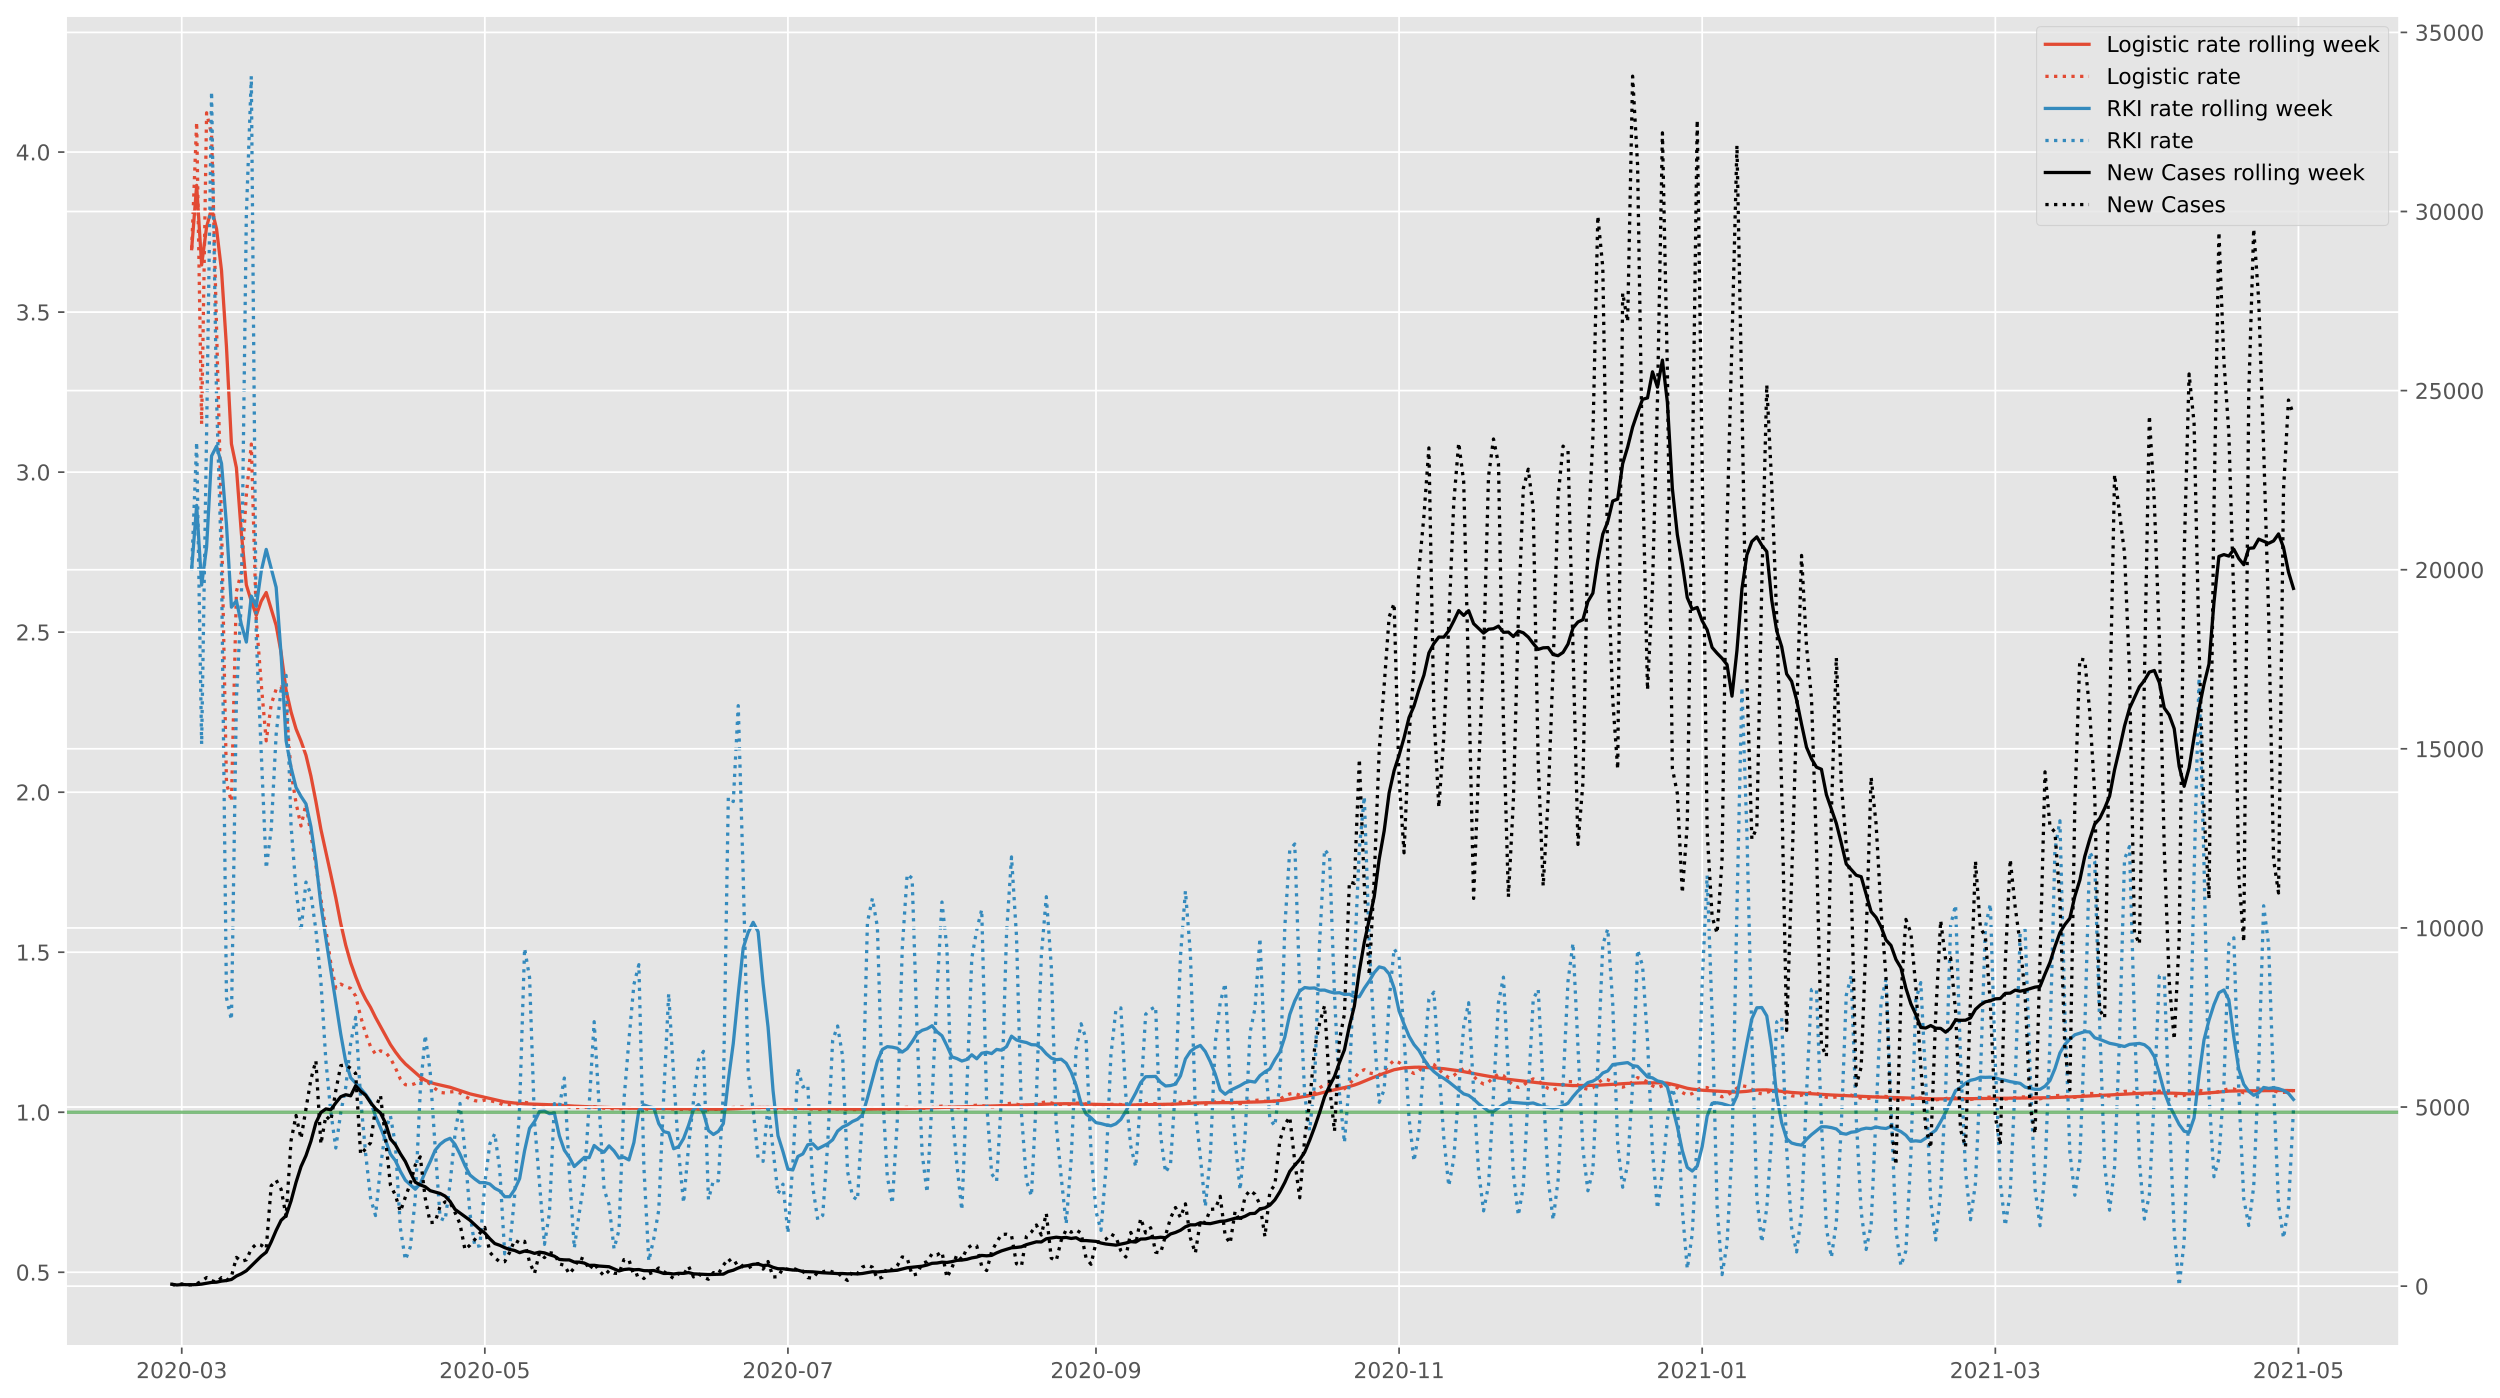 <?xml version="1.0" encoding="utf-8" standalone="no"?>
<!DOCTYPE svg PUBLIC "-//W3C//DTD SVG 1.1//EN"
  "http://www.w3.org/Graphics/SVG/1.1/DTD/svg11.dtd">
<!-- Created with matplotlib (https://matplotlib.org/) -->
<svg height="640.398pt" version="1.1" viewBox="0 0 1144.906 640.398" width="1144.906pt" xmlns="http://www.w3.org/2000/svg" xmlns:xlink="http://www.w3.org/1999/xlink">
 <defs>
  <style type="text/css">
*{stroke-linecap:butt;stroke-linejoin:round;}
  </style>
 </defs>
 <g id="figure_1">
  <g id="patch_1">
   <path d="M 0 640.398 
L 1144.906 640.398 
L 1144.906 0 
L 0 0 
z
" style="fill:#ffffff;"/>
  </g>
  <g id="axes_1">
   <g id="patch_2">
    <path d="M 30.103 616.52 
L 1098.893 616.52 
L 1098.893 7.2 
L 30.103 7.2 
z
" style="fill:#e5e5e5;"/>
   </g>
   <g id="matplotlib.axis_1">
    <g id="xtick_1">
     <g id="line2d_1">
      <path clip-path="url(#pe9e53c7aa1)" d="M 83.235 616.52 
L 83.235 7.2 
" style="fill:none;stroke:#ffffff;stroke-linecap:square;stroke-width:0.8;"/>
     </g>
     <g id="line2d_2">
      <defs>
       <path d="M 0 0 
L 0 3.5 
" id="md99027d3d1" style="stroke:#555555;stroke-width:0.8;"/>
      </defs>
      <g>
       <use style="fill:#555555;stroke:#555555;stroke-width:0.8;" x="83.235" xlink:href="#md99027d3d1" y="616.52"/>
      </g>
     </g>
     <g id="text_1">
      <!-- 2020-03 -->
      <defs>
       <path d="M 19.188 8.297 
L 53.609 8.297 
L 53.609 0 
L 7.328 0 
L 7.328 8.297 
Q 12.938 14.109 22.625 23.891 
Q 32.328 33.688 34.812 36.531 
Q 39.547 41.844 41.422 45.531 
Q 43.312 49.219 43.312 52.781 
Q 43.312 58.594 39.234 62.25 
Q 35.156 65.922 28.609 65.922 
Q 23.969 65.922 18.812 64.312 
Q 13.672 62.703 7.812 59.422 
L 7.812 69.391 
Q 13.766 71.781 18.938 73 
Q 24.125 74.219 28.422 74.219 
Q 39.75 74.219 46.484 68.547 
Q 53.219 62.891 53.219 53.422 
Q 53.219 48.922 51.531 44.891 
Q 49.859 40.875 45.406 35.406 
Q 44.188 33.984 37.641 27.219 
Q 31.109 20.453 19.188 8.297 
z
" id="DejaVuSans-50"/>
       <path d="M 31.781 66.406 
Q 24.172 66.406 20.328 58.906 
Q 16.5 51.422 16.5 36.375 
Q 16.5 21.391 20.328 13.891 
Q 24.172 6.391 31.781 6.391 
Q 39.453 6.391 43.281 13.891 
Q 47.125 21.391 47.125 36.375 
Q 47.125 51.422 43.281 58.906 
Q 39.453 66.406 31.781 66.406 
z
M 31.781 74.219 
Q 44.047 74.219 50.516 64.516 
Q 56.984 54.828 56.984 36.375 
Q 56.984 17.969 50.516 8.266 
Q 44.047 -1.422 31.781 -1.422 
Q 19.531 -1.422 13.062 8.266 
Q 6.594 17.969 6.594 36.375 
Q 6.594 54.828 13.062 64.516 
Q 19.531 74.219 31.781 74.219 
z
" id="DejaVuSans-48"/>
       <path d="M 4.891 31.391 
L 31.203 31.391 
L 31.203 23.391 
L 4.891 23.391 
z
" id="DejaVuSans-45"/>
       <path d="M 40.578 39.312 
Q 47.656 37.797 51.625 33 
Q 55.609 28.219 55.609 21.188 
Q 55.609 10.406 48.188 4.484 
Q 40.766 -1.422 27.094 -1.422 
Q 22.516 -1.422 17.656 -0.516 
Q 12.797 0.391 7.625 2.203 
L 7.625 11.719 
Q 11.719 9.328 16.594 8.109 
Q 21.484 6.891 26.812 6.891 
Q 36.078 6.891 40.938 10.547 
Q 45.797 14.203 45.797 21.188 
Q 45.797 27.641 41.281 31.266 
Q 36.766 34.906 28.719 34.906 
L 20.219 34.906 
L 20.219 43.016 
L 29.109 43.016 
Q 36.375 43.016 40.234 45.922 
Q 44.094 48.828 44.094 54.297 
Q 44.094 59.906 40.109 62.906 
Q 36.141 65.922 28.719 65.922 
Q 24.656 65.922 20.016 65.031 
Q 15.375 64.156 9.812 62.312 
L 9.812 71.094 
Q 15.438 72.656 20.344 73.438 
Q 25.25 74.219 29.594 74.219 
Q 40.828 74.219 47.359 69.109 
Q 53.906 64.016 53.906 55.328 
Q 53.906 49.266 50.438 45.094 
Q 46.969 40.922 40.578 39.312 
z
" id="DejaVuSans-51"/>
      </defs>
      <g style="fill:#555555;" transform="translate(62.344 631.118)scale(0.1 -0.1)">
       <use xlink:href="#DejaVuSans-50"/>
       <use x="63.623" xlink:href="#DejaVuSans-48"/>
       <use x="127.246" xlink:href="#DejaVuSans-50"/>
       <use x="190.869" xlink:href="#DejaVuSans-48"/>
       <use x="254.492" xlink:href="#DejaVuSans-45"/>
       <use x="290.576" xlink:href="#DejaVuSans-48"/>
       <use x="354.199" xlink:href="#DejaVuSans-51"/>
      </g>
     </g>
    </g>
    <g id="xtick_2">
     <g id="line2d_3">
      <path clip-path="url(#pe9e53c7aa1)" d="M 222.039 616.52 
L 222.039 7.2 
" style="fill:none;stroke:#ffffff;stroke-linecap:square;stroke-width:0.8;"/>
     </g>
     <g id="line2d_4">
      <g>
       <use style="fill:#555555;stroke:#555555;stroke-width:0.8;" x="222.039" xlink:href="#md99027d3d1" y="616.52"/>
      </g>
     </g>
     <g id="text_2">
      <!-- 2020-05 -->
      <defs>
       <path d="M 10.797 72.906 
L 49.516 72.906 
L 49.516 64.594 
L 19.828 64.594 
L 19.828 46.734 
Q 21.969 47.469 24.109 47.828 
Q 26.266 48.188 28.422 48.188 
Q 40.625 48.188 47.75 41.5 
Q 54.891 34.812 54.891 23.391 
Q 54.891 11.625 47.562 5.094 
Q 40.234 -1.422 26.906 -1.422 
Q 22.312 -1.422 17.547 -0.641 
Q 12.797 0.141 7.719 1.703 
L 7.719 11.625 
Q 12.109 9.234 16.797 8.062 
Q 21.484 6.891 26.703 6.891 
Q 35.156 6.891 40.078 11.328 
Q 45.016 15.766 45.016 23.391 
Q 45.016 31 40.078 35.438 
Q 35.156 39.891 26.703 39.891 
Q 22.75 39.891 18.812 39.016 
Q 14.891 38.141 10.797 36.281 
z
" id="DejaVuSans-53"/>
      </defs>
      <g style="fill:#555555;" transform="translate(201.148 631.118)scale(0.1 -0.1)">
       <use xlink:href="#DejaVuSans-50"/>
       <use x="63.623" xlink:href="#DejaVuSans-48"/>
       <use x="127.246" xlink:href="#DejaVuSans-50"/>
       <use x="190.869" xlink:href="#DejaVuSans-48"/>
       <use x="254.492" xlink:href="#DejaVuSans-45"/>
       <use x="290.576" xlink:href="#DejaVuSans-48"/>
       <use x="354.199" xlink:href="#DejaVuSans-53"/>
      </g>
     </g>
    </g>
    <g id="xtick_3">
     <g id="line2d_5">
      <path clip-path="url(#pe9e53c7aa1)" d="M 360.843 616.52 
L 360.843 7.2 
" style="fill:none;stroke:#ffffff;stroke-linecap:square;stroke-width:0.8;"/>
     </g>
     <g id="line2d_6">
      <g>
       <use style="fill:#555555;stroke:#555555;stroke-width:0.8;" x="360.843" xlink:href="#md99027d3d1" y="616.52"/>
      </g>
     </g>
     <g id="text_3">
      <!-- 2020-07 -->
      <defs>
       <path d="M 8.203 72.906 
L 55.078 72.906 
L 55.078 68.703 
L 28.609 0 
L 18.312 0 
L 43.219 64.594 
L 8.203 64.594 
z
" id="DejaVuSans-55"/>
      </defs>
      <g style="fill:#555555;" transform="translate(339.952 631.118)scale(0.1 -0.1)">
       <use xlink:href="#DejaVuSans-50"/>
       <use x="63.623" xlink:href="#DejaVuSans-48"/>
       <use x="127.246" xlink:href="#DejaVuSans-50"/>
       <use x="190.869" xlink:href="#DejaVuSans-48"/>
       <use x="254.492" xlink:href="#DejaVuSans-45"/>
       <use x="290.576" xlink:href="#DejaVuSans-48"/>
       <use x="354.199" xlink:href="#DejaVuSans-55"/>
      </g>
     </g>
    </g>
    <g id="xtick_4">
     <g id="line2d_7">
      <path clip-path="url(#pe9e53c7aa1)" d="M 501.923 616.52 
L 501.923 7.2 
" style="fill:none;stroke:#ffffff;stroke-linecap:square;stroke-width:0.8;"/>
     </g>
     <g id="line2d_8">
      <g>
       <use style="fill:#555555;stroke:#555555;stroke-width:0.8;" x="501.923" xlink:href="#md99027d3d1" y="616.52"/>
      </g>
     </g>
     <g id="text_4">
      <!-- 2020-09 -->
      <defs>
       <path d="M 10.984 1.516 
L 10.984 10.5 
Q 14.703 8.734 18.5 7.812 
Q 22.312 6.891 25.984 6.891 
Q 35.75 6.891 40.891 13.453 
Q 46.047 20.016 46.781 33.406 
Q 43.953 29.203 39.594 26.953 
Q 35.25 24.703 29.984 24.703 
Q 19.047 24.703 12.672 31.312 
Q 6.297 37.938 6.297 49.422 
Q 6.297 60.641 12.938 67.422 
Q 19.578 74.219 30.609 74.219 
Q 43.266 74.219 49.922 64.516 
Q 56.594 54.828 56.594 36.375 
Q 56.594 19.141 48.406 8.859 
Q 40.234 -1.422 26.422 -1.422 
Q 22.703 -1.422 18.891 -0.688 
Q 15.094 0.047 10.984 1.516 
z
M 30.609 32.422 
Q 37.25 32.422 41.125 36.953 
Q 45.016 41.5 45.016 49.422 
Q 45.016 57.281 41.125 61.844 
Q 37.25 66.406 30.609 66.406 
Q 23.969 66.406 20.094 61.844 
Q 16.219 57.281 16.219 49.422 
Q 16.219 41.5 20.094 36.953 
Q 23.969 32.422 30.609 32.422 
z
" id="DejaVuSans-57"/>
      </defs>
      <g style="fill:#555555;" transform="translate(481.031 631.118)scale(0.1 -0.1)">
       <use xlink:href="#DejaVuSans-50"/>
       <use x="63.623" xlink:href="#DejaVuSans-48"/>
       <use x="127.246" xlink:href="#DejaVuSans-50"/>
       <use x="190.869" xlink:href="#DejaVuSans-48"/>
       <use x="254.492" xlink:href="#DejaVuSans-45"/>
       <use x="290.576" xlink:href="#DejaVuSans-48"/>
       <use x="354.199" xlink:href="#DejaVuSans-57"/>
      </g>
     </g>
    </g>
    <g id="xtick_5">
     <g id="line2d_9">
      <path clip-path="url(#pe9e53c7aa1)" d="M 640.726 616.52 
L 640.726 7.2 
" style="fill:none;stroke:#ffffff;stroke-linecap:square;stroke-width:0.8;"/>
     </g>
     <g id="line2d_10">
      <g>
       <use style="fill:#555555;stroke:#555555;stroke-width:0.8;" x="640.726" xlink:href="#md99027d3d1" y="616.52"/>
      </g>
     </g>
     <g id="text_5">
      <!-- 2020-11 -->
      <defs>
       <path d="M 12.406 8.297 
L 28.516 8.297 
L 28.516 63.922 
L 10.984 60.406 
L 10.984 69.391 
L 28.422 72.906 
L 38.281 72.906 
L 38.281 8.297 
L 54.391 8.297 
L 54.391 0 
L 12.406 0 
z
" id="DejaVuSans-49"/>
      </defs>
      <g style="fill:#555555;" transform="translate(619.835 631.118)scale(0.1 -0.1)">
       <use xlink:href="#DejaVuSans-50"/>
       <use x="63.623" xlink:href="#DejaVuSans-48"/>
       <use x="127.246" xlink:href="#DejaVuSans-50"/>
       <use x="190.869" xlink:href="#DejaVuSans-48"/>
       <use x="254.492" xlink:href="#DejaVuSans-45"/>
       <use x="290.576" xlink:href="#DejaVuSans-49"/>
       <use x="354.199" xlink:href="#DejaVuSans-49"/>
      </g>
     </g>
    </g>
    <g id="xtick_6">
     <g id="line2d_11">
      <path clip-path="url(#pe9e53c7aa1)" d="M 779.53 616.52 
L 779.53 7.2 
" style="fill:none;stroke:#ffffff;stroke-linecap:square;stroke-width:0.8;"/>
     </g>
     <g id="line2d_12">
      <g>
       <use style="fill:#555555;stroke:#555555;stroke-width:0.8;" x="779.53" xlink:href="#md99027d3d1" y="616.52"/>
      </g>
     </g>
     <g id="text_6">
      <!-- 2021-01 -->
      <g style="fill:#555555;" transform="translate(758.639 631.118)scale(0.1 -0.1)">
       <use xlink:href="#DejaVuSans-50"/>
       <use x="63.623" xlink:href="#DejaVuSans-48"/>
       <use x="127.246" xlink:href="#DejaVuSans-50"/>
       <use x="190.869" xlink:href="#DejaVuSans-49"/>
       <use x="254.492" xlink:href="#DejaVuSans-45"/>
       <use x="290.576" xlink:href="#DejaVuSans-48"/>
       <use x="354.199" xlink:href="#DejaVuSans-49"/>
      </g>
     </g>
    </g>
    <g id="xtick_7">
     <g id="line2d_13">
      <path clip-path="url(#pe9e53c7aa1)" d="M 913.783 616.52 
L 913.783 7.2 
" style="fill:none;stroke:#ffffff;stroke-linecap:square;stroke-width:0.8;"/>
     </g>
     <g id="line2d_14">
      <g>
       <use style="fill:#555555;stroke:#555555;stroke-width:0.8;" x="913.783" xlink:href="#md99027d3d1" y="616.52"/>
      </g>
     </g>
     <g id="text_7">
      <!-- 2021-03 -->
      <g style="fill:#555555;" transform="translate(892.892 631.118)scale(0.1 -0.1)">
       <use xlink:href="#DejaVuSans-50"/>
       <use x="63.623" xlink:href="#DejaVuSans-48"/>
       <use x="127.246" xlink:href="#DejaVuSans-50"/>
       <use x="190.869" xlink:href="#DejaVuSans-49"/>
       <use x="254.492" xlink:href="#DejaVuSans-45"/>
       <use x="290.576" xlink:href="#DejaVuSans-48"/>
       <use x="354.199" xlink:href="#DejaVuSans-51"/>
      </g>
     </g>
    </g>
    <g id="xtick_8">
     <g id="line2d_15">
      <path clip-path="url(#pe9e53c7aa1)" d="M 1052.587 616.52 
L 1052.587 7.2 
" style="fill:none;stroke:#ffffff;stroke-linecap:square;stroke-width:0.8;"/>
     </g>
     <g id="line2d_16">
      <g>
       <use style="fill:#555555;stroke:#555555;stroke-width:0.8;" x="1052.587" xlink:href="#md99027d3d1" y="616.52"/>
      </g>
     </g>
     <g id="text_8">
      <!-- 2021-05 -->
      <g style="fill:#555555;" transform="translate(1031.696 631.118)scale(0.1 -0.1)">
       <use xlink:href="#DejaVuSans-50"/>
       <use x="63.623" xlink:href="#DejaVuSans-48"/>
       <use x="127.246" xlink:href="#DejaVuSans-50"/>
       <use x="190.869" xlink:href="#DejaVuSans-49"/>
       <use x="254.492" xlink:href="#DejaVuSans-45"/>
       <use x="290.576" xlink:href="#DejaVuSans-48"/>
       <use x="354.199" xlink:href="#DejaVuSans-53"/>
      </g>
     </g>
    </g>
   </g>
   <g id="matplotlib.axis_2">
    <g id="ytick_1">
     <g id="line2d_17">
      <path clip-path="url(#pe9e53c7aa1)" d="M 30.103 582.647 
L 1098.893 582.647 
" style="fill:none;stroke:#ffffff;stroke-linecap:square;stroke-width:0.8;"/>
     </g>
     <g id="line2d_18">
      <defs>
       <path d="M 0 0 
L -3.5 0 
" id="me7ca2429c6" style="stroke:#555555;stroke-width:0.8;"/>
      </defs>
      <g>
       <use style="fill:#555555;stroke:#555555;stroke-width:0.8;" x="30.103" xlink:href="#me7ca2429c6" y="582.647"/>
      </g>
     </g>
     <g id="text_9">
      <!-- 0.5 -->
      <defs>
       <path d="M 10.688 12.406 
L 21 12.406 
L 21 0 
L 10.688 0 
z
" id="DejaVuSans-46"/>
      </defs>
      <g style="fill:#555555;" transform="translate(7.2 586.446)scale(0.1 -0.1)">
       <use xlink:href="#DejaVuSans-48"/>
       <use x="63.623" xlink:href="#DejaVuSans-46"/>
       <use x="95.41" xlink:href="#DejaVuSans-53"/>
      </g>
     </g>
    </g>
    <g id="ytick_2">
     <g id="line2d_19">
      <path clip-path="url(#pe9e53c7aa1)" d="M 30.103 509.36 
L 1098.893 509.36 
" style="fill:none;stroke:#ffffff;stroke-linecap:square;stroke-width:0.8;"/>
     </g>
     <g id="line2d_20">
      <g>
       <use style="fill:#555555;stroke:#555555;stroke-width:0.8;" x="30.103" xlink:href="#me7ca2429c6" y="509.36"/>
      </g>
     </g>
     <g id="text_10">
      <!-- 1.0 -->
      <g style="fill:#555555;" transform="translate(7.2 513.159)scale(0.1 -0.1)">
       <use xlink:href="#DejaVuSans-49"/>
       <use x="63.623" xlink:href="#DejaVuSans-46"/>
       <use x="95.41" xlink:href="#DejaVuSans-48"/>
      </g>
     </g>
    </g>
    <g id="ytick_3">
     <g id="line2d_21">
      <path clip-path="url(#pe9e53c7aa1)" d="M 30.103 436.074 
L 1098.893 436.074 
" style="fill:none;stroke:#ffffff;stroke-linecap:square;stroke-width:0.8;"/>
     </g>
     <g id="line2d_22">
      <g>
       <use style="fill:#555555;stroke:#555555;stroke-width:0.8;" x="30.103" xlink:href="#me7ca2429c6" y="436.074"/>
      </g>
     </g>
     <g id="text_11">
      <!-- 1.5 -->
      <g style="fill:#555555;" transform="translate(7.2 439.873)scale(0.1 -0.1)">
       <use xlink:href="#DejaVuSans-49"/>
       <use x="63.623" xlink:href="#DejaVuSans-46"/>
       <use x="95.41" xlink:href="#DejaVuSans-53"/>
      </g>
     </g>
    </g>
    <g id="ytick_4">
     <g id="line2d_23">
      <path clip-path="url(#pe9e53c7aa1)" d="M 30.103 362.787 
L 1098.893 362.787 
" style="fill:none;stroke:#ffffff;stroke-linecap:square;stroke-width:0.8;"/>
     </g>
     <g id="line2d_24">
      <g>
       <use style="fill:#555555;stroke:#555555;stroke-width:0.8;" x="30.103" xlink:href="#me7ca2429c6" y="362.787"/>
      </g>
     </g>
     <g id="text_12">
      <!-- 2.0 -->
      <g style="fill:#555555;" transform="translate(7.2 366.586)scale(0.1 -0.1)">
       <use xlink:href="#DejaVuSans-50"/>
       <use x="63.623" xlink:href="#DejaVuSans-46"/>
       <use x="95.41" xlink:href="#DejaVuSans-48"/>
      </g>
     </g>
    </g>
    <g id="ytick_5">
     <g id="line2d_25">
      <path clip-path="url(#pe9e53c7aa1)" d="M 30.103 289.501 
L 1098.893 289.501 
" style="fill:none;stroke:#ffffff;stroke-linecap:square;stroke-width:0.8;"/>
     </g>
     <g id="line2d_26">
      <g>
       <use style="fill:#555555;stroke:#555555;stroke-width:0.8;" x="30.103" xlink:href="#me7ca2429c6" y="289.501"/>
      </g>
     </g>
     <g id="text_13">
      <!-- 2.5 -->
      <g style="fill:#555555;" transform="translate(7.2 293.3)scale(0.1 -0.1)">
       <use xlink:href="#DejaVuSans-50"/>
       <use x="63.623" xlink:href="#DejaVuSans-46"/>
       <use x="95.41" xlink:href="#DejaVuSans-53"/>
      </g>
     </g>
    </g>
    <g id="ytick_6">
     <g id="line2d_27">
      <path clip-path="url(#pe9e53c7aa1)" d="M 30.103 216.214 
L 1098.893 216.214 
" style="fill:none;stroke:#ffffff;stroke-linecap:square;stroke-width:0.8;"/>
     </g>
     <g id="line2d_28">
      <g>
       <use style="fill:#555555;stroke:#555555;stroke-width:0.8;" x="30.103" xlink:href="#me7ca2429c6" y="216.214"/>
      </g>
     </g>
     <g id="text_14">
      <!-- 3.0 -->
      <g style="fill:#555555;" transform="translate(7.2 220.013)scale(0.1 -0.1)">
       <use xlink:href="#DejaVuSans-51"/>
       <use x="63.623" xlink:href="#DejaVuSans-46"/>
       <use x="95.41" xlink:href="#DejaVuSans-48"/>
      </g>
     </g>
    </g>
    <g id="ytick_7">
     <g id="line2d_29">
      <path clip-path="url(#pe9e53c7aa1)" d="M 30.103 142.928 
L 1098.893 142.928 
" style="fill:none;stroke:#ffffff;stroke-linecap:square;stroke-width:0.8;"/>
     </g>
     <g id="line2d_30">
      <g>
       <use style="fill:#555555;stroke:#555555;stroke-width:0.8;" x="30.103" xlink:href="#me7ca2429c6" y="142.928"/>
      </g>
     </g>
     <g id="text_15">
      <!-- 3.5 -->
      <g style="fill:#555555;" transform="translate(7.2 146.727)scale(0.1 -0.1)">
       <use xlink:href="#DejaVuSans-51"/>
       <use x="63.623" xlink:href="#DejaVuSans-46"/>
       <use x="95.41" xlink:href="#DejaVuSans-53"/>
      </g>
     </g>
    </g>
    <g id="ytick_8">
     <g id="line2d_31">
      <path clip-path="url(#pe9e53c7aa1)" d="M 30.103 69.641 
L 1098.893 69.641 
" style="fill:none;stroke:#ffffff;stroke-linecap:square;stroke-width:0.8;"/>
     </g>
     <g id="line2d_32">
      <g>
       <use style="fill:#555555;stroke:#555555;stroke-width:0.8;" x="30.103" xlink:href="#me7ca2429c6" y="69.641"/>
      </g>
     </g>
     <g id="text_16">
      <!-- 4.0 -->
      <defs>
       <path d="M 37.797 64.312 
L 12.891 25.391 
L 37.797 25.391 
z
M 35.203 72.906 
L 47.609 72.906 
L 47.609 25.391 
L 58.016 25.391 
L 58.016 17.188 
L 47.609 17.188 
L 47.609 0 
L 37.797 0 
L 37.797 17.188 
L 4.891 17.188 
L 4.891 26.703 
z
" id="DejaVuSans-52"/>
      </defs>
      <g style="fill:#555555;" transform="translate(7.2 73.44)scale(0.1 -0.1)">
       <use xlink:href="#DejaVuSans-52"/>
       <use x="63.623" xlink:href="#DejaVuSans-46"/>
       <use x="95.41" xlink:href="#DejaVuSans-48"/>
      </g>
     </g>
    </g>
   </g>
   <g id="line2d_33">
    <path clip-path="url(#pe9e53c7aa1)" d="M 87.786 113.888 
L 90.062 84.893 
L 92.337 121.357 
L 94.613 103.935 
L 96.888 95.43 
L 99.164 104.744 
L 101.439 123.86 
L 103.715 158.827 
L 105.99 203.273 
L 108.266 214.228 
L 110.541 244.258 
L 112.817 267.873 
L 115.092 275.31 
L 117.368 281.792 
L 119.643 275.321 
L 121.918 271.357 
L 126.469 286.417 
L 128.745 298.97 
L 131.02 316.078 
L 133.296 326.048 
L 135.571 333.813 
L 137.847 339.381 
L 140.122 345.896 
L 142.398 355.44 
L 144.673 367.104 
L 146.949 379.756 
L 151.5 400.539 
L 153.775 411.149 
L 156.051 422.921 
L 158.326 432.844 
L 160.602 440.903 
L 162.877 447.257 
L 165.152 452.944 
L 167.428 457.522 
L 169.703 461.351 
L 171.979 465.938 
L 178.805 478.378 
L 181.081 481.735 
L 183.356 484.728 
L 185.632 487.218 
L 192.458 493.204 
L 194.734 494.679 
L 197.009 495.741 
L 199.285 496.366 
L 206.111 497.929 
L 215.213 500.944 
L 231.141 504.63 
L 235.692 505.148 
L 240.243 505.486 
L 256.171 506.093 
L 262.998 506.571 
L 272.1 506.952 
L 285.753 507.461 
L 290.304 507.541 
L 294.854 507.54 
L 319.885 507.904 
L 331.262 507.986 
L 338.088 507.693 
L 344.915 507.265 
L 349.466 507.173 
L 354.017 507.238 
L 363.119 507.572 
L 394.975 507.98 
L 413.179 507.698 
L 463.24 506.234 
L 481.443 505.584 
L 488.27 505.44 
L 497.372 505.641 
L 515.575 506.092 
L 538.33 505.632 
L 547.432 505.151 
L 551.983 505.011 
L 563.36 504.956 
L 577.013 504.622 
L 583.84 504.261 
L 588.391 503.731 
L 597.492 502.118 
L 602.043 501.319 
L 606.594 500.18 
L 611.145 499.074 
L 617.972 497.552 
L 620.247 496.914 
L 622.523 496.089 
L 629.349 493.25 
L 633.9 491.52 
L 638.451 489.891 
L 643.002 489.051 
L 647.553 488.772 
L 649.828 488.727 
L 656.655 489.069 
L 661.206 489.423 
L 668.032 490.356 
L 679.41 492.469 
L 686.236 493.664 
L 690.787 494.313 
L 708.991 496.379 
L 720.368 497.165 
L 727.194 497.095 
L 731.745 496.991 
L 745.398 496.154 
L 752.225 495.918 
L 761.327 495.889 
L 763.602 496.042 
L 768.153 497.092 
L 772.704 498.381 
L 774.979 498.771 
L 779.53 499.27 
L 793.183 500.095 
L 795.459 500.136 
L 800.01 499.79 
L 804.561 499.184 
L 809.112 499.112 
L 813.662 499.549 
L 820.489 500.308 
L 838.693 501.454 
L 856.896 502.283 
L 886.478 503.255 
L 904.681 503.117 
L 927.436 502.85 
L 938.814 502.708 
L 952.466 502.15 
L 982.048 500.618 
L 988.874 500.484 
L 995.7 500.655 
L 1002.527 500.946 
L 1007.078 500.858 
L 1013.904 500.305 
L 1020.731 499.691 
L 1025.282 499.597 
L 1034.383 499.51 
L 1045.761 499.391 
L 1050.312 499.464 
L 1050.312 499.464 
" style="fill:none;stroke:#e24a33;stroke-linecap:square;stroke-width:1.5;"/>
   </g>
   <g id="line2d_34">
    <path clip-path="url(#pe9e53c7aa1)" d="M 87.786 113.888 
L 90.062 55.898 
L 92.337 194.284 
L 94.613 51.669 
L 96.888 61.409 
L 101.439 238.561 
L 103.715 358.654 
L 105.99 367.022 
L 108.266 270.965 
L 110.541 261.883 
L 112.817 226.713 
L 115.092 203.373 
L 117.368 283.936 
L 119.643 313.358 
L 121.918 339.273 
L 124.194 322.661 
L 126.469 315.604 
L 128.745 314.585 
L 131.02 323.129 
L 133.296 353.723 
L 135.571 367.712 
L 137.847 378.253 
L 140.122 368.269 
L 144.673 396.24 
L 146.949 411.691 
L 149.224 425.734 
L 151.5 441.179 
L 153.775 452.524 
L 156.051 450.672 
L 158.326 451.87 
L 160.602 452.653 
L 162.877 456.165 
L 165.152 465.545 
L 167.428 473.226 
L 169.703 479.324 
L 171.979 482.786 
L 174.254 481.259 
L 176.53 481.886 
L 178.805 484.618 
L 181.081 489.047 
L 183.356 494.176 
L 185.632 496.752 
L 187.907 496.981 
L 190.183 496.219 
L 192.458 494.635 
L 194.734 494.945 
L 197.009 496.481 
L 199.285 498.546 
L 201.56 500.285 
L 203.836 500.547 
L 206.111 500.067 
L 208.386 499.899 
L 210.662 500.541 
L 212.937 501.998 
L 215.213 503.271 
L 217.488 504.071 
L 219.764 504.371 
L 222.039 503.811 
L 224.315 504.035 
L 226.59 504.552 
L 228.866 505.33 
L 231.141 506.238 
L 233.417 506.251 
L 240.243 504.859 
L 242.519 505.132 
L 244.794 505.981 
L 247.07 506.244 
L 249.345 506.658 
L 251.62 506.435 
L 253.896 505.957 
L 258.447 506.439 
L 260.722 506.957 
L 262.998 507.306 
L 272.1 506.834 
L 276.651 507.535 
L 278.926 507.562 
L 281.202 507.794 
L 283.477 507.861 
L 285.753 507.49 
L 288.028 507.241 
L 292.579 507.326 
L 297.13 508.088 
L 301.681 507.861 
L 303.956 507.706 
L 306.232 507.741 
L 313.058 508.089 
L 315.334 507.887 
L 319.885 507.856 
L 322.16 507.914 
L 324.436 508.204 
L 331.262 507.851 
L 333.538 507.395 
L 338.088 506.956 
L 340.364 506.995 
L 342.639 507.21 
L 351.741 507.187 
L 356.292 507.733 
L 358.568 507.719 
L 360.843 507.891 
L 365.394 507.565 
L 367.67 507.626 
L 374.496 508.06 
L 376.772 508.08 
L 381.322 507.798 
L 385.873 507.921 
L 388.149 508.134 
L 392.7 508.143 
L 399.526 507.534 
L 408.628 507.962 
L 410.904 507.695 
L 413.179 507.283 
L 415.455 507.098 
L 424.556 507.59 
L 429.107 506.785 
L 431.383 506.561 
L 435.934 507.17 
L 438.209 507.17 
L 440.485 507.327 
L 442.76 506.763 
L 445.036 506.321 
L 447.311 506.161 
L 449.587 506.299 
L 451.862 506.731 
L 454.138 506.866 
L 456.413 506.803 
L 460.964 505.515 
L 463.24 505.224 
L 465.515 505.649 
L 467.79 506.26 
L 472.341 506.266 
L 474.617 505.559 
L 476.892 504.996 
L 479.168 504.597 
L 481.443 505.096 
L 483.719 505.764 
L 485.994 505.877 
L 488.27 506.191 
L 492.821 505.205 
L 495.096 505.097 
L 499.647 506.187 
L 504.198 506.569 
L 506.474 506.255 
L 508.749 505.747 
L 511.024 505.664 
L 513.3 505.84 
L 515.575 506.152 
L 517.851 506.138 
L 520.126 506.271 
L 522.402 505.746 
L 524.677 505.361 
L 526.953 505.303 
L 529.228 505.45 
L 531.504 506.029 
L 533.779 506.087 
L 536.055 505.948 
L 538.33 505.248 
L 542.881 504.217 
L 545.157 504.559 
L 547.432 505.296 
L 549.708 505.371 
L 551.983 505.685 
L 554.258 505.265 
L 556.534 504.608 
L 558.809 504.264 
L 561.085 504.482 
L 563.36 505.017 
L 565.636 505.076 
L 567.911 505.475 
L 570.187 504.921 
L 572.462 504.17 
L 577.013 503.738 
L 579.289 504.344 
L 581.564 504.397 
L 583.84 504.299 
L 586.115 503.451 
L 588.391 501.934 
L 590.666 500.975 
L 592.942 500.726 
L 595.217 501.582 
L 597.492 501.862 
L 599.768 501.765 
L 602.043 500.39 
L 604.319 498.238 
L 606.594 496.698 
L 608.87 496.671 
L 611.145 497.896 
L 615.696 498.618 
L 617.972 496.433 
L 620.247 493.775 
L 622.523 490.923 
L 624.798 489.868 
L 627.074 491.368 
L 631.625 492.238 
L 633.9 490.707 
L 636.176 487.657 
L 638.451 485.635 
L 640.726 486.592 
L 643.002 488.763 
L 645.277 490.449 
L 647.553 491.598 
L 649.828 490.394 
L 652.104 488.199 
L 654.379 486.581 
L 656.655 487.499 
L 658.93 489.803 
L 661.206 491.884 
L 663.481 493.57 
L 665.757 492.568 
L 668.032 490.589 
L 670.308 489.399 
L 672.583 490.174 
L 674.859 492.933 
L 677.134 495.173 
L 679.41 496.447 
L 681.685 495.588 
L 683.96 493.337 
L 686.236 491.995 
L 688.511 492.62 
L 690.787 495.032 
L 693.062 497.047 
L 695.338 497.994 
L 697.613 497.063 
L 699.889 495.235 
L 702.164 494.089 
L 704.44 494.942 
L 706.715 496.88 
L 708.991 498.451 
L 711.266 499.248 
L 713.542 498.261 
L 715.817 496.582 
L 718.093 495.321 
L 720.368 495.41 
L 724.919 498.35 
L 727.194 498.812 
L 729.47 498.143 
L 731.745 495.974 
L 734.021 494.261 
L 736.296 494.515 
L 738.572 495.598 
L 740.847 497.646 
L 743.123 497.877 
L 745.398 497.205 
L 749.949 493.514 
L 752.225 494.271 
L 754.5 495.567 
L 756.776 497.267 
L 759.051 498.084 
L 763.602 496.383 
L 765.878 496.979 
L 768.153 498.159 
L 770.428 500.305 
L 772.704 501.549 
L 774.979 500.814 
L 777.255 499.084 
L 779.53 498.005 
L 781.806 498.062 
L 784.081 499.229 
L 786.357 501.319 
L 788.632 502.308 
L 790.908 501.566 
L 793.183 500.179 
L 795.459 498.293 
L 797.734 497.223 
L 800.01 497.646 
L 802.285 498.879 
L 804.561 500.505 
L 806.836 500.942 
L 809.112 500.293 
L 811.387 499.513 
L 813.662 499.062 
L 815.938 499.542 
L 818.213 500.975 
L 820.489 501.832 
L 822.764 502.039 
L 825.04 501.543 
L 827.315 500.733 
L 829.591 500.359 
L 831.866 500.646 
L 834.142 501.665 
L 836.417 502.503 
L 838.693 502.729 
L 840.968 502.339 
L 845.519 501.383 
L 847.795 501.526 
L 850.07 502.372 
L 852.346 502.922 
L 854.621 503.096 
L 856.896 502.875 
L 859.172 502.362 
L 861.447 502.055 
L 863.723 502.126 
L 868.274 503.426 
L 870.549 503.579 
L 872.825 503.459 
L 877.376 502.753 
L 879.651 502.878 
L 884.202 503.65 
L 886.478 503.693 
L 891.029 503.097 
L 893.304 502.741 
L 895.58 502.726 
L 900.13 503.435 
L 902.406 503.499 
L 906.957 502.845 
L 909.232 502.46 
L 911.508 502.461 
L 916.059 503.288 
L 918.334 503.324 
L 922.885 502.68 
L 925.161 502.32 
L 927.436 502.37 
L 931.987 503.18 
L 934.263 503.194 
L 938.814 502.302 
L 941.089 501.774 
L 943.364 501.666 
L 947.915 502.573 
L 950.191 502.513 
L 952.466 502.093 
L 957.017 500.784 
L 959.293 500.76 
L 963.844 501.921 
L 966.119 501.919 
L 968.395 501.381 
L 972.946 499.796 
L 975.221 499.713 
L 979.772 501.126 
L 982.048 501.305 
L 984.323 500.887 
L 986.598 500.201 
L 988.874 499.713 
L 991.149 499.979 
L 995.7 501.654 
L 997.976 502.098 
L 1000.251 501.635 
L 1004.802 499.762 
L 1007.078 499.314 
L 1009.353 499.691 
L 1011.629 500.46 
L 1013.904 500.568 
L 1020.731 498.589 
L 1023.006 498.713 
L 1027.557 500.441 
L 1029.832 500.364 
L 1032.108 499.825 
L 1034.383 499.006 
L 1036.659 498.309 
L 1038.934 498.604 
L 1043.485 500.25 
L 1045.761 500.283 
L 1048.036 499.975 
L 1050.312 499.365 
L 1050.312 499.365 
" style="fill:none;stroke:#e24a33;stroke-dasharray:1.5,2.475;stroke-dashoffset:0;stroke-width:1.5;"/>
   </g>
   <g id="line2d_35">
    <path clip-path="url(#pe9e53c7aa1)" d="M 87.786 260.463 
L 90.062 231.468 
L 92.337 267.931 
L 94.613 250.51 
L 96.888 208.802 
L 99.164 204.362 
L 101.439 212.191 
L 103.715 240.263 
L 105.99 278.057 
L 108.266 275.071 
L 110.541 285.968 
L 112.817 294.033 
L 115.092 272.995 
L 117.368 277.678 
L 119.643 261.523 
L 121.918 251.617 
L 126.469 268.995 
L 128.745 300.021 
L 131.02 339.225 
L 133.296 351.551 
L 135.571 360.605 
L 137.847 364.695 
L 140.122 368.14 
L 142.398 378.619 
L 144.673 394.389 
L 146.949 414.387 
L 149.224 429.737 
L 156.051 473.587 
L 158.326 486.216 
L 160.602 493.602 
L 165.152 498.469 
L 167.428 501.161 
L 169.703 504.451 
L 171.979 511.192 
L 174.254 516.388 
L 176.53 522.087 
L 178.805 528.528 
L 181.081 531.546 
L 183.356 536.44 
L 185.632 540.475 
L 190.183 544.63 
L 192.458 542.065 
L 194.734 536.791 
L 197.009 532.038 
L 199.285 526.76 
L 201.56 524.03 
L 203.836 522.274 
L 206.111 521.306 
L 208.386 524.1 
L 210.662 528.562 
L 212.937 533.764 
L 215.213 538.093 
L 217.488 539.969 
L 219.764 541.62 
L 222.039 541.57 
L 224.315 542.232 
L 226.59 544.206 
L 228.866 545.392 
L 231.141 548.033 
L 233.417 548.051 
L 235.692 544.753 
L 237.968 539.762 
L 240.243 526.968 
L 242.519 516.75 
L 244.794 513.636 
L 247.07 509.023 
L 249.345 508.838 
L 251.62 510.003 
L 253.896 509.8 
L 256.171 520.16 
L 258.447 526.743 
L 260.722 529.998 
L 262.998 534.235 
L 267.549 530.074 
L 269.824 530.148 
L 272.1 524.592 
L 274.375 526.461 
L 276.651 527.616 
L 278.926 524.761 
L 281.202 527.09 
L 283.477 530.329 
L 285.753 530.008 
L 288.028 531.204 
L 290.304 523.216 
L 292.579 508.505 
L 294.854 505.996 
L 297.13 506.799 
L 299.405 507.348 
L 301.681 514.562 
L 303.956 518.221 
L 306.232 518.816 
L 308.507 526.068 
L 310.783 525.187 
L 313.058 521.379 
L 315.334 515.352 
L 317.609 508.183 
L 319.885 505.842 
L 322.16 509.618 
L 324.436 517.731 
L 326.711 519.553 
L 328.987 518.114 
L 331.262 514.582 
L 333.538 494.746 
L 335.813 477.825 
L 338.088 455.211 
L 340.364 434.092 
L 342.639 427.049 
L 344.915 422.396 
L 347.19 426.714 
L 349.466 450.524 
L 351.741 470.375 
L 354.017 499.362 
L 356.292 520.103 
L 358.568 527.387 
L 360.843 535.457 
L 363.119 535.711 
L 365.394 529.624 
L 367.67 528.453 
L 369.945 524.256 
L 372.221 523.802 
L 374.496 526.132 
L 379.047 523.802 
L 381.322 521.972 
L 383.598 517.981 
L 385.873 516.123 
L 388.149 515.118 
L 390.424 513.585 
L 392.7 512.579 
L 394.975 510.572 
L 397.251 502.856 
L 401.802 486.033 
L 404.077 480.619 
L 406.353 479.323 
L 408.628 479.559 
L 410.904 480.07 
L 413.179 481.815 
L 415.455 480.237 
L 417.73 477.067 
L 420.006 473.388 
L 422.281 471.849 
L 424.556 471.125 
L 426.832 469.758 
L 429.107 472.512 
L 431.383 474.335 
L 433.658 478.914 
L 435.934 484.008 
L 438.209 484.768 
L 440.485 485.911 
L 442.76 485.205 
L 445.036 483.057 
L 447.311 484.874 
L 449.587 482.341 
L 451.862 481.897 
L 454.138 482.493 
L 456.413 480.599 
L 458.689 480.956 
L 460.964 479.299 
L 463.24 474.529 
L 465.515 476.269 
L 467.79 476.954 
L 470.066 477.436 
L 472.341 478.415 
L 474.617 478.526 
L 476.892 479.997 
L 479.168 482.601 
L 481.443 484.568 
L 483.719 485.317 
L 485.994 485.073 
L 488.27 486.901 
L 490.545 490.984 
L 492.821 497.107 
L 495.096 505.418 
L 497.372 510.177 
L 499.647 511.899 
L 501.923 514.129 
L 504.198 514.549 
L 506.474 515.172 
L 508.749 515.57 
L 511.024 514.674 
L 513.3 512.642 
L 515.575 508.92 
L 520.126 500.503 
L 522.402 495.766 
L 524.677 493.093 
L 529.228 492.966 
L 531.504 495.626 
L 533.779 497.332 
L 536.055 497.144 
L 538.33 496.498 
L 540.606 492.712 
L 542.881 484.961 
L 545.157 481.49 
L 547.432 479.799 
L 549.708 478.773 
L 551.983 481.567 
L 554.258 486.201 
L 556.534 491.852 
L 558.809 499.157 
L 561.085 501.112 
L 563.36 499.369 
L 567.911 497.19 
L 570.187 495.836 
L 572.462 495.186 
L 574.738 495.554 
L 577.013 492.589 
L 579.289 490.868 
L 581.564 489.503 
L 583.84 485.313 
L 586.115 481.846 
L 588.391 474.932 
L 590.666 464.585 
L 592.942 458.424 
L 595.217 453.839 
L 597.492 452.255 
L 599.768 452.551 
L 602.043 452.436 
L 604.319 453.458 
L 606.594 453.425 
L 608.87 454.192 
L 611.145 454.748 
L 613.421 454.622 
L 615.696 455.418 
L 617.972 455.337 
L 620.247 456.471 
L 622.523 456.446 
L 624.798 452.572 
L 627.074 449.273 
L 629.349 445.431 
L 631.625 442.79 
L 633.9 443.367 
L 636.176 446 
L 638.451 452.512 
L 640.726 462.997 
L 643.002 469.035 
L 645.277 474.512 
L 647.553 478.37 
L 649.828 481.077 
L 652.104 485.108 
L 654.379 488.413 
L 656.655 490.729 
L 658.93 492.531 
L 661.206 493.827 
L 663.481 495.443 
L 670.308 500.959 
L 672.583 501.652 
L 674.859 503.338 
L 677.134 505.508 
L 681.685 508.856 
L 683.96 508.983 
L 688.511 505.751 
L 690.787 504.686 
L 697.613 505.232 
L 699.889 505.343 
L 702.164 505.12 
L 706.715 506.818 
L 711.266 507.453 
L 713.542 507.061 
L 715.817 506.404 
L 718.093 505.222 
L 720.368 502.206 
L 722.644 499.623 
L 727.194 495.764 
L 729.47 495.112 
L 731.745 493.778 
L 734.021 491.384 
L 736.296 490.447 
L 738.572 487.533 
L 745.398 486.626 
L 747.674 488.012 
L 749.949 488.356 
L 754.5 493.186 
L 756.776 493.625 
L 759.051 495.024 
L 761.327 495.545 
L 763.602 497.807 
L 768.153 515.903 
L 770.428 526.955 
L 772.704 534.634 
L 774.979 536.289 
L 777.255 534.056 
L 779.53 525.109 
L 781.806 511.161 
L 784.081 505.313 
L 786.357 505.062 
L 788.632 505.437 
L 793.183 506.813 
L 795.459 501.896 
L 800.01 477.692 
L 802.285 466.545 
L 804.561 461.522 
L 806.836 461.404 
L 809.112 465.232 
L 811.387 480.07 
L 813.662 501.972 
L 815.938 514.104 
L 818.213 521.502 
L 820.489 523.464 
L 822.764 524.093 
L 825.04 524.426 
L 827.315 521.76 
L 829.591 519.634 
L 834.142 516.007 
L 836.417 516.038 
L 838.693 516.4 
L 840.968 517.018 
L 843.244 519.028 
L 845.519 519.405 
L 847.795 518.502 
L 850.07 518.242 
L 852.346 517.174 
L 854.621 516.652 
L 856.896 516.835 
L 859.172 516.117 
L 861.447 516.593 
L 863.723 516.804 
L 865.998 515.914 
L 868.274 517.154 
L 870.549 518.228 
L 872.825 519.896 
L 875.1 522.659 
L 877.376 522.464 
L 879.651 522.716 
L 881.927 521.227 
L 884.202 519.301 
L 886.478 517.605 
L 888.753 513.707 
L 891.029 509.404 
L 895.58 499.469 
L 897.855 498.051 
L 900.13 496.055 
L 902.406 494.734 
L 904.681 494.224 
L 906.957 493.293 
L 909.232 493.389 
L 911.508 493.309 
L 913.783 493.581 
L 916.059 494.347 
L 918.334 494.737 
L 920.61 495.338 
L 925.161 496.134 
L 927.436 497.843 
L 929.712 498.431 
L 931.987 498.861 
L 934.263 498.86 
L 936.538 497.46 
L 938.814 494.827 
L 941.089 489.373 
L 943.364 482.229 
L 945.64 478.329 
L 947.915 475.891 
L 950.191 473.895 
L 954.742 472.45 
L 957.017 472.601 
L 959.293 475.265 
L 961.568 475.935 
L 966.119 477.787 
L 968.395 478.218 
L 972.946 479.264 
L 975.221 478.286 
L 979.772 477.843 
L 982.048 478.426 
L 984.323 480.238 
L 986.598 483.908 
L 988.874 491.551 
L 991.149 500.008 
L 993.425 506.05 
L 997.976 514.962 
L 1000.251 518.061 
L 1002.527 518.586 
L 1004.802 511.954 
L 1007.078 492.457 
L 1009.353 476.227 
L 1011.629 467.238 
L 1013.904 460.104 
L 1016.18 454.623 
L 1018.455 453.374 
L 1020.731 457.899 
L 1023.006 474.916 
L 1025.282 489.709 
L 1027.557 496.568 
L 1029.832 499.757 
L 1032.108 501.6 
L 1034.383 500.496 
L 1036.659 498.013 
L 1038.934 498.449 
L 1041.21 498.153 
L 1043.485 498.554 
L 1045.761 499.387 
L 1048.036 500.727 
L 1050.312 503.506 
L 1050.312 503.506 
" style="fill:none;stroke:#348abd;stroke-linecap:square;stroke-width:1.5;"/>
   </g>
   <g id="line2d_36">
    <path clip-path="url(#pe9e53c7aa1)" d="M 87.786 260.463 
L 90.062 202.473 
L 92.337 340.859 
L 94.613 198.247 
L 96.888 41.966 
L 99.164 182.162 
L 101.439 259.166 
L 103.715 456.969 
L 105.99 467.028 
L 108.266 319.96 
L 110.541 274.526 
L 112.817 98.42 
L 115.092 34.896 
L 117.368 291.949 
L 121.918 397.686 
L 124.194 379.86 
L 126.469 336.273 
L 128.745 315.6 
L 131.02 309.324 
L 133.296 378.227 
L 135.571 407.266 
L 137.847 426.313 
L 140.122 403.977 
L 142.398 409.623 
L 144.673 425.988 
L 146.949 449.312 
L 149.224 485.677 
L 151.5 509.293 
L 153.775 525.732 
L 156.051 509.486 
L 158.326 498.024 
L 160.602 477.693 
L 162.877 465.944 
L 165.152 503.113 
L 167.428 528.135 
L 169.703 548.76 
L 171.979 556.677 
L 174.254 534.393 
L 176.53 517.586 
L 178.805 511.032 
L 181.081 524.242 
L 183.356 562.391 
L 185.632 577.005 
L 187.907 571.215 
L 190.183 548.937 
L 192.458 499.633 
L 194.734 474.112 
L 197.009 490.971 
L 199.285 525.449 
L 201.56 557.889 
L 203.836 558.928 
L 206.111 542.157 
L 208.386 519.196 
L 210.662 505.347 
L 212.937 527.383 
L 215.213 555.75 
L 217.488 571.019 
L 219.764 570.489 
L 222.039 541.804 
L 224.315 523.835 
L 226.59 519.164 
L 228.866 535.686 
L 231.141 574.232 
L 233.417 571.147 
L 235.692 547.4 
L 237.968 506.867 
L 240.243 434.278 
L 242.519 447.643 
L 244.794 513.886 
L 249.345 569.852 
L 251.62 555.549 
L 253.896 505.448 
L 256.171 506.802 
L 258.447 493.719 
L 260.722 536.676 
L 262.998 571.604 
L 265.273 555.568 
L 267.549 540.704 
L 269.824 505.961 
L 272.1 467.91 
L 276.651 544.765 
L 278.926 551.613 
L 281.202 571.876 
L 283.477 563.374 
L 285.753 503.717 
L 288.028 476.279 
L 290.304 450.886 
L 292.579 441.79 
L 294.854 534.048 
L 297.13 577.503 
L 299.405 567.214 
L 301.681 554.212 
L 303.956 501.892 
L 306.232 455.051 
L 308.507 492.553 
L 310.783 527.883 
L 313.058 550.845 
L 315.334 525.029 
L 317.609 504.027 
L 319.885 485.508 
L 322.16 481.483 
L 324.436 549.344 
L 326.711 540.634 
L 328.987 540.776 
L 331.262 500.304 
L 333.538 365.172 
L 335.813 367.065 
L 338.088 323.18 
L 340.364 401.514 
L 342.639 491.33 
L 344.915 508.211 
L 347.19 530.529 
L 349.466 531.84 
L 351.741 506.023 
L 356.292 546.702 
L 358.568 542.317 
L 360.843 564.702 
L 363.119 532.311 
L 365.394 489.23 
L 367.67 497.827 
L 369.945 496.701 
L 372.221 543.524 
L 374.496 558.627 
L 376.772 556.596 
L 379.047 524.109 
L 381.322 476.42 
L 383.598 469.889 
L 385.873 483.695 
L 388.149 536.488 
L 390.424 547.899 
L 392.7 549.55 
L 394.975 510.062 
L 397.251 422.41 
L 399.526 411.4 
L 401.802 424.423 
L 404.077 498.589 
L 406.353 538.831 
L 408.628 551.196 
L 410.904 513.643 
L 413.179 434.62 
L 415.455 400.357 
L 417.73 402.229 
L 420.006 472.84 
L 422.281 528.055 
L 424.556 546.129 
L 426.832 504.079 
L 429.107 453.897 
L 431.383 413.116 
L 433.658 434.281 
L 435.934 508.501 
L 438.209 533.37 
L 440.485 554.136 
L 442.76 499.134 
L 445.036 438.864 
L 447.311 425.831 
L 449.587 416.553 
L 451.862 505.389 
L 454.138 537.544 
L 456.413 540.88 
L 458.689 501.632 
L 460.964 427.261 
L 463.24 392.445 
L 465.515 428.729 
L 467.79 510.188 
L 470.066 540.917 
L 472.341 547.731 
L 474.617 502.409 
L 476.892 437.558 
L 479.168 410.678 
L 481.443 442.495 
L 483.719 515.43 
L 485.994 539.214 
L 488.27 560.523 
L 490.545 530.989 
L 492.821 480.424 
L 495.096 468.851 
L 497.372 475.811 
L 499.647 527.48 
L 501.923 554.825 
L 504.198 563.468 
L 506.474 535.344 
L 508.749 483.211 
L 511.024 462.58 
L 513.3 461.589 
L 515.575 501.423 
L 517.851 525.003 
L 520.126 534.368 
L 522.402 502.189 
L 524.677 464.499 
L 526.953 462.278 
L 529.228 461.005 
L 531.504 520.038 
L 533.779 536.95 
L 536.055 533.046 
L 538.33 497.667 
L 540.606 437.998 
L 542.881 408.024 
L 545.157 436.71 
L 547.432 508.197 
L 549.708 529.771 
L 551.983 552.602 
L 554.258 530.102 
L 556.534 477.557 
L 558.809 459.156 
L 561.085 450.401 
L 563.36 495.991 
L 565.636 522.148 
L 567.911 544.978 
L 570.187 520.621 
L 572.462 473.01 
L 574.738 461.731 
L 577.013 429.647 
L 579.289 483.939 
L 581.564 512.595 
L 583.84 515.646 
L 586.115 496.353 
L 588.391 424.616 
L 590.666 389.297 
L 592.942 386.52 
L 595.217 451.844 
L 597.492 501.51 
L 599.768 517.715 
L 602.043 495.549 
L 604.319 431.774 
L 606.594 389.064 
L 608.87 391.892 
L 611.145 455.734 
L 613.421 500.626 
L 615.696 523.286 
L 617.972 494.986 
L 620.247 439.709 
L 622.523 388.886 
L 624.798 364.778 
L 627.074 432.64 
L 629.349 473.731 
L 631.625 504.797 
L 633.9 499.028 
L 636.176 458.139 
L 638.451 434.474 
L 640.726 438.166 
L 645.277 512.07 
L 647.553 531.803 
L 649.828 517.977 
L 652.104 486.353 
L 654.379 457.615 
L 656.655 454.378 
L 661.206 521.138 
L 663.481 543.117 
L 665.757 530.852 
L 668.032 499.609 
L 670.308 470.097 
L 672.583 459.225 
L 674.859 499.328 
L 677.134 536.326 
L 679.41 554.517 
L 681.685 542.891 
L 686.236 459.186 
L 688.511 447.516 
L 693.062 537.676 
L 695.338 556.635 
L 697.613 543.248 
L 702.164 457.628 
L 704.44 453.047 
L 706.715 498.226 
L 708.991 540.059 
L 711.266 558.7 
L 713.542 540.503 
L 715.817 496.664 
L 718.093 449.357 
L 720.368 431.937 
L 724.919 526.438 
L 727.194 545.313 
L 729.47 535.939 
L 731.745 487.323 
L 734.021 432.597 
L 736.296 425.38 
L 738.572 459.741 
L 740.847 524.264 
L 743.123 543.698 
L 745.398 533.38 
L 747.674 497.024 
L 749.949 435.003 
L 752.225 442.24 
L 754.5 476.689 
L 756.776 527.341 
L 759.051 553.488 
L 761.327 537.028 
L 763.602 512.86 
L 765.878 498.509 
L 768.153 505.409 
L 770.428 554.049 
L 772.704 581.095 
L 774.979 565.074 
L 777.255 521.4 
L 779.53 450.232 
L 781.806 400.87 
L 784.081 464.475 
L 786.357 552.29 
L 788.632 583.719 
L 790.908 569.735 
L 793.183 526.372 
L 795.459 415.813 
L 797.734 314.726 
L 800.01 381.191 
L 802.285 474.257 
L 804.561 548.556 
L 806.836 568.915 
L 809.112 553.166 
L 811.387 519.677 
L 813.662 468.039 
L 815.938 466.115 
L 818.213 526.047 
L 820.489 562.287 
L 822.764 573.319 
L 825.04 555.496 
L 827.315 501.015 
L 829.591 453.162 
L 831.866 453.09 
L 834.142 513.679 
L 836.417 562.508 
L 838.693 575.853 
L 840.968 559.818 
L 843.244 515.084 
L 845.519 455.803 
L 847.795 446.767 
L 850.07 511.861 
L 852.346 555.035 
L 854.621 572.193 
L 856.896 561.104 
L 861.447 459.134 
L 863.723 448.244 
L 868.274 563.715 
L 870.549 579.711 
L 872.825 572.775 
L 875.1 529.399 
L 877.376 457.773 
L 879.651 450.003 
L 881.927 495.213 
L 884.202 550.236 
L 886.478 567.836 
L 888.753 545.489 
L 891.029 499.277 
L 893.304 423.736 
L 895.58 414.494 
L 897.855 485.291 
L 900.13 536.26 
L 902.406 558.591 
L 904.681 541.918 
L 906.957 492.761 
L 909.232 424.408 
L 911.508 413.933 
L 913.783 487.198 
L 916.059 541.618 
L 918.334 561.322 
L 920.61 546.124 
L 922.885 495.45 
L 925.161 427.291 
L 927.436 425.899 
L 929.712 491.315 
L 931.987 544.629 
L 934.263 561.311 
L 936.538 536.326 
L 938.814 477.018 
L 941.089 389.115 
L 943.364 375.89 
L 945.64 464.013 
L 947.915 527.561 
L 950.191 547.345 
L 952.466 531.441 
L 954.742 471.783 
L 957.017 390.174 
L 959.293 394.541 
L 961.568 468.703 
L 963.844 533.674 
L 966.119 554.191 
L 968.395 534.459 
L 970.67 475.833 
L 972.946 393.448 
L 975.221 387.692 
L 977.497 467.219 
L 979.772 532.062 
L 982.048 558.27 
L 984.323 547.143 
L 986.598 501.522 
L 988.874 446.952 
L 991.149 446.89 
L 993.425 509.51 
L 995.7 563.893 
L 997.976 588.824 
L 1000.251 568.836 
L 1002.527 505.2 
L 1004.802 400.528 
L 1007.078 310.41 
L 1009.353 395.899 
L 1011.629 500.97 
L 1013.904 538.883 
L 1016.18 530.471 
L 1018.455 496.46 
L 1020.731 432.202 
L 1023.006 429.525 
L 1025.282 499.449 
L 1027.557 548.985 
L 1029.832 561.206 
L 1032.108 543.373 
L 1034.383 488.729 
L 1036.659 414.822 
L 1038.934 432.577 
L 1041.21 497.38 
L 1043.485 551.795 
L 1045.761 567.037 
L 1048.036 552.753 
L 1050.312 508.18 
L 1050.312 508.18 
" style="fill:none;stroke:#348abd;stroke-dasharray:1.5,2.475;stroke-dashoffset:0;stroke-width:1.5;"/>
   </g>
   <g id="line2d_37">
    <path clip-path="url(#pe9e53c7aa1)" d="M 30.103 509.36 
L 1098.893 509.36 
" style="fill:none;stroke:#008000;stroke-linecap:square;stroke-opacity:0.5;stroke-width:1.5;"/>
   </g>
   <g id="patch_3">
    <path d="M 30.103 616.52 
L 30.103 7.2 
" style="fill:none;stroke:#ffffff;stroke-linecap:square;stroke-linejoin:miter;"/>
   </g>
   <g id="patch_4">
    <path d="M 1098.893 616.52 
L 1098.893 7.2 
" style="fill:none;stroke:#ffffff;stroke-linecap:square;stroke-linejoin:miter;"/>
   </g>
   <g id="patch_5">
    <path d="M 30.103 616.52 
L 1098.893 616.52 
" style="fill:none;stroke:#ffffff;stroke-linecap:square;stroke-linejoin:miter;"/>
   </g>
   <g id="patch_6">
    <path d="M 30.103 7.2 
L 1098.893 7.2 
" style="fill:none;stroke:#ffffff;stroke-linecap:square;stroke-linejoin:miter;"/>
   </g>
  </g>
  <g id="axes_2">
   <g id="matplotlib.axis_3">
    <g id="ytick_9">
     <g id="line2d_38">
      <path clip-path="url(#pe9e53c7aa1)" d="M 30.103 589.004 
L 1098.893 589.004 
" style="fill:none;stroke:#ffffff;stroke-linecap:square;stroke-width:0.8;"/>
     </g>
     <g id="line2d_39">
      <defs>
       <path d="M 0 0 
L 3.5 0 
" id="m5f932fcc2b" style="stroke:#555555;stroke-width:0.8;"/>
      </defs>
      <g>
       <use style="fill:#555555;stroke:#555555;stroke-width:0.8;" x="1098.893" xlink:href="#m5f932fcc2b" y="589.004"/>
      </g>
     </g>
     <g id="text_17">
      <!-- 0 -->
      <g style="fill:#555555;" transform="translate(1105.893 592.803)scale(0.1 -0.1)">
       <use xlink:href="#DejaVuSans-48"/>
      </g>
     </g>
    </g>
    <g id="ytick_10">
     <g id="line2d_40">
      <path clip-path="url(#pe9e53c7aa1)" d="M 30.103 506.98 
L 1098.893 506.98 
" style="fill:none;stroke:#ffffff;stroke-linecap:square;stroke-width:0.8;"/>
     </g>
     <g id="line2d_41">
      <g>
       <use style="fill:#555555;stroke:#555555;stroke-width:0.8;" x="1098.893" xlink:href="#m5f932fcc2b" y="506.98"/>
      </g>
     </g>
     <g id="text_18">
      <!-- 5000 -->
      <g style="fill:#555555;" transform="translate(1105.893 510.779)scale(0.1 -0.1)">
       <use xlink:href="#DejaVuSans-53"/>
       <use x="63.623" xlink:href="#DejaVuSans-48"/>
       <use x="127.246" xlink:href="#DejaVuSans-48"/>
       <use x="190.869" xlink:href="#DejaVuSans-48"/>
      </g>
     </g>
    </g>
    <g id="ytick_11">
     <g id="line2d_42">
      <path clip-path="url(#pe9e53c7aa1)" d="M 30.103 424.955 
L 1098.893 424.955 
" style="fill:none;stroke:#ffffff;stroke-linecap:square;stroke-width:0.8;"/>
     </g>
     <g id="line2d_43">
      <g>
       <use style="fill:#555555;stroke:#555555;stroke-width:0.8;" x="1098.893" xlink:href="#m5f932fcc2b" y="424.955"/>
      </g>
     </g>
     <g id="text_19">
      <!-- 10000 -->
      <g style="fill:#555555;" transform="translate(1105.893 428.754)scale(0.1 -0.1)">
       <use xlink:href="#DejaVuSans-49"/>
       <use x="63.623" xlink:href="#DejaVuSans-48"/>
       <use x="127.246" xlink:href="#DejaVuSans-48"/>
       <use x="190.869" xlink:href="#DejaVuSans-48"/>
       <use x="254.492" xlink:href="#DejaVuSans-48"/>
      </g>
     </g>
    </g>
    <g id="ytick_12">
     <g id="line2d_44">
      <path clip-path="url(#pe9e53c7aa1)" d="M 30.103 342.931 
L 1098.893 342.931 
" style="fill:none;stroke:#ffffff;stroke-linecap:square;stroke-width:0.8;"/>
     </g>
     <g id="line2d_45">
      <g>
       <use style="fill:#555555;stroke:#555555;stroke-width:0.8;" x="1098.893" xlink:href="#m5f932fcc2b" y="342.931"/>
      </g>
     </g>
     <g id="text_20">
      <!-- 15000 -->
      <g style="fill:#555555;" transform="translate(1105.893 346.73)scale(0.1 -0.1)">
       <use xlink:href="#DejaVuSans-49"/>
       <use x="63.623" xlink:href="#DejaVuSans-53"/>
       <use x="127.246" xlink:href="#DejaVuSans-48"/>
       <use x="190.869" xlink:href="#DejaVuSans-48"/>
       <use x="254.492" xlink:href="#DejaVuSans-48"/>
      </g>
     </g>
    </g>
    <g id="ytick_13">
     <g id="line2d_46">
      <path clip-path="url(#pe9e53c7aa1)" d="M 30.103 260.906 
L 1098.893 260.906 
" style="fill:none;stroke:#ffffff;stroke-linecap:square;stroke-width:0.8;"/>
     </g>
     <g id="line2d_47">
      <g>
       <use style="fill:#555555;stroke:#555555;stroke-width:0.8;" x="1098.893" xlink:href="#m5f932fcc2b" y="260.906"/>
      </g>
     </g>
     <g id="text_21">
      <!-- 20000 -->
      <g style="fill:#555555;" transform="translate(1105.893 264.706)scale(0.1 -0.1)">
       <use xlink:href="#DejaVuSans-50"/>
       <use x="63.623" xlink:href="#DejaVuSans-48"/>
       <use x="127.246" xlink:href="#DejaVuSans-48"/>
       <use x="190.869" xlink:href="#DejaVuSans-48"/>
       <use x="254.492" xlink:href="#DejaVuSans-48"/>
      </g>
     </g>
    </g>
    <g id="ytick_14">
     <g id="line2d_48">
      <path clip-path="url(#pe9e53c7aa1)" d="M 30.103 178.882 
L 1098.893 178.882 
" style="fill:none;stroke:#ffffff;stroke-linecap:square;stroke-width:0.8;"/>
     </g>
     <g id="line2d_49">
      <g>
       <use style="fill:#555555;stroke:#555555;stroke-width:0.8;" x="1098.893" xlink:href="#m5f932fcc2b" y="178.882"/>
      </g>
     </g>
     <g id="text_22">
      <!-- 25000 -->
      <g style="fill:#555555;" transform="translate(1105.893 182.681)scale(0.1 -0.1)">
       <use xlink:href="#DejaVuSans-50"/>
       <use x="63.623" xlink:href="#DejaVuSans-53"/>
       <use x="127.246" xlink:href="#DejaVuSans-48"/>
       <use x="190.869" xlink:href="#DejaVuSans-48"/>
       <use x="254.492" xlink:href="#DejaVuSans-48"/>
      </g>
     </g>
    </g>
    <g id="ytick_15">
     <g id="line2d_50">
      <path clip-path="url(#pe9e53c7aa1)" d="M 30.103 96.858 
L 1098.893 96.858 
" style="fill:none;stroke:#ffffff;stroke-linecap:square;stroke-width:0.8;"/>
     </g>
     <g id="line2d_51">
      <g>
       <use style="fill:#555555;stroke:#555555;stroke-width:0.8;" x="1098.893" xlink:href="#m5f932fcc2b" y="96.858"/>
      </g>
     </g>
     <g id="text_23">
      <!-- 30000 -->
      <g style="fill:#555555;" transform="translate(1105.893 100.657)scale(0.1 -0.1)">
       <use xlink:href="#DejaVuSans-51"/>
       <use x="63.623" xlink:href="#DejaVuSans-48"/>
       <use x="127.246" xlink:href="#DejaVuSans-48"/>
       <use x="190.869" xlink:href="#DejaVuSans-48"/>
       <use x="254.492" xlink:href="#DejaVuSans-48"/>
      </g>
     </g>
    </g>
    <g id="ytick_16">
     <g id="line2d_52">
      <path clip-path="url(#pe9e53c7aa1)" d="M 30.103 14.833 
L 1098.893 14.833 
" style="fill:none;stroke:#ffffff;stroke-linecap:square;stroke-width:0.8;"/>
     </g>
     <g id="line2d_53">
      <g>
       <use style="fill:#555555;stroke:#555555;stroke-width:0.8;" x="1098.893" xlink:href="#m5f932fcc2b" y="14.833"/>
      </g>
     </g>
     <g id="text_24">
      <!-- 35000 -->
      <g style="fill:#555555;" transform="translate(1105.893 18.632)scale(0.1 -0.1)">
       <use xlink:href="#DejaVuSans-51"/>
       <use x="63.623" xlink:href="#DejaVuSans-53"/>
       <use x="127.246" xlink:href="#DejaVuSans-48"/>
       <use x="190.869" xlink:href="#DejaVuSans-48"/>
       <use x="254.492" xlink:href="#DejaVuSans-48"/>
      </g>
     </g>
    </g>
   </g>
   <g id="line2d_54">
    <path clip-path="url(#pe9e53c7aa1)" d="M 78.684 588.135 
L 80.96 588.479 
L 83.235 588.31 
L 87.786 588.361 
L 90.062 588.288 
L 92.337 588.067 
L 96.888 587.291 
L 99.164 587.188 
L 101.439 586.698 
L 103.715 586.426 
L 105.99 585.946 
L 108.266 584.39 
L 110.541 583.326 
L 112.817 581.973 
L 119.643 575.271 
L 121.918 573.464 
L 124.194 568.779 
L 126.469 563.471 
L 128.745 558.85 
L 131.02 556.729 
L 133.296 549.96 
L 135.571 541.477 
L 137.847 534.268 
L 140.122 529.222 
L 142.398 522.609 
L 144.673 514.198 
L 146.949 509.471 
L 149.224 507.856 
L 151.5 508.205 
L 153.775 505.077 
L 156.051 502.26 
L 158.326 501.336 
L 160.602 501.833 
L 162.877 497.214 
L 165.152 499.731 
L 167.428 501.561 
L 169.703 504.96 
L 171.979 507.73 
L 174.254 509.724 
L 176.53 514.292 
L 178.805 521.592 
L 181.081 524.263 
L 183.356 528.369 
L 185.632 531.924 
L 187.907 536.865 
L 190.183 541.418 
L 192.458 542.646 
L 194.734 543.497 
L 197.009 545.283 
L 201.56 546.562 
L 203.836 547.767 
L 206.111 550.211 
L 208.386 553.853 
L 215.213 558.819 
L 219.764 563.054 
L 222.039 564.69 
L 224.315 567.291 
L 226.59 569.503 
L 228.866 570.298 
L 231.141 571.374 
L 233.417 572.21 
L 235.692 572.665 
L 237.968 573.673 
L 240.243 572.955 
L 242.519 573.251 
L 244.794 574.005 
L 247.07 573.424 
L 249.345 573.773 
L 251.62 574.596 
L 253.896 575.29 
L 256.171 576.768 
L 258.447 576.965 
L 260.722 577 
L 262.998 577.985 
L 265.273 577.987 
L 267.549 578.428 
L 269.824 579.489 
L 272.1 579.447 
L 274.375 579.803 
L 278.926 580.117 
L 283.477 582.055 
L 285.753 581.397 
L 288.028 581.163 
L 290.304 581.502 
L 292.579 581.399 
L 294.854 581.912 
L 297.13 581.959 
L 299.405 581.863 
L 301.681 582.412 
L 303.956 583.187 
L 306.232 583.152 
L 308.507 583.431 
L 310.783 583.11 
L 313.058 583.166 
L 315.334 582.789 
L 317.609 583.373 
L 324.436 583.689 
L 331.262 583.501 
L 333.538 582.302 
L 335.813 581.709 
L 338.088 580.677 
L 340.364 579.869 
L 342.639 579.576 
L 344.915 579.009 
L 347.19 578.892 
L 349.466 579.578 
L 351.741 579.377 
L 354.017 580.387 
L 356.292 581.031 
L 358.568 581.043 
L 363.119 581.624 
L 365.394 581.697 
L 367.67 582.318 
L 372.221 582.459 
L 376.772 582.873 
L 383.598 583.239 
L 385.873 583.218 
L 388.149 583.358 
L 390.424 583.307 
L 392.7 583.415 
L 394.975 583.199 
L 399.526 582.405 
L 401.802 582.512 
L 410.904 581.72 
L 415.455 580.586 
L 422.281 579.871 
L 424.556 579.332 
L 426.832 578.552 
L 429.107 578.423 
L 431.383 578.015 
L 433.658 578.167 
L 435.934 577.771 
L 438.209 577.195 
L 440.485 577.061 
L 442.76 576.726 
L 445.036 576.077 
L 447.311 575.686 
L 449.587 574.947 
L 451.862 575.119 
L 454.138 574.915 
L 456.413 573.778 
L 458.689 572.841 
L 463.24 571.446 
L 465.515 571.282 
L 467.79 570.989 
L 470.066 569.996 
L 474.617 568.716 
L 476.892 568.767 
L 479.168 567.317 
L 483.719 566.597 
L 485.994 566.86 
L 488.27 566.705 
L 490.545 567.174 
L 492.821 566.836 
L 495.096 568.137 
L 497.372 568.13 
L 501.923 568.507 
L 504.198 569.257 
L 506.474 569.717 
L 511.024 570.23 
L 515.575 569.276 
L 517.851 568.618 
L 520.126 568.805 
L 522.402 567.443 
L 524.677 567.371 
L 526.953 566.78 
L 529.228 566.874 
L 531.504 566.609 
L 533.779 566.825 
L 536.055 565.126 
L 538.33 564.418 
L 540.606 563.405 
L 542.881 561.842 
L 545.157 560.912 
L 547.432 560.924 
L 549.708 559.953 
L 551.983 560.263 
L 554.258 560.382 
L 558.809 559.335 
L 561.085 559.182 
L 565.636 557.922 
L 567.911 557.854 
L 570.187 557.01 
L 572.462 555.791 
L 574.738 555.66 
L 577.013 553.623 
L 579.289 553.178 
L 581.564 551.889 
L 583.84 549.475 
L 586.115 545.831 
L 588.391 541.512 
L 590.666 536.455 
L 592.942 533.633 
L 595.217 531.09 
L 597.492 527.615 
L 599.768 522.215 
L 602.043 516.169 
L 604.319 509.565 
L 606.594 502.279 
L 608.87 497.348 
L 611.145 492.993 
L 613.421 486.558 
L 615.696 480.786 
L 617.972 469.891 
L 620.247 460.732 
L 622.523 444.599 
L 624.798 431.501 
L 629.349 410.641 
L 631.625 393.371 
L 633.9 380.512 
L 636.176 363.078 
L 638.451 352.896 
L 640.726 345.863 
L 643.002 337.866 
L 645.277 328.626 
L 647.553 323.353 
L 649.828 315.816 
L 652.104 309.195 
L 654.379 299.024 
L 656.655 294.712 
L 658.93 291.745 
L 661.206 291.792 
L 663.481 288.809 
L 665.757 284.412 
L 668.032 279.641 
L 670.308 281.839 
L 672.583 279.66 
L 674.859 285.61 
L 679.41 289.92 
L 681.685 288.178 
L 683.96 287.93 
L 686.236 286.751 
L 688.511 289.577 
L 690.787 289.484 
L 693.062 291.511 
L 695.338 288.999 
L 697.613 289.798 
L 699.889 291.771 
L 702.164 294.745 
L 704.44 297.393 
L 706.715 296.678 
L 708.991 296.561 
L 711.266 299.756 
L 713.542 300.276 
L 715.817 298.769 
L 718.093 294.965 
L 720.368 287.569 
L 722.644 284.844 
L 724.919 283.789 
L 727.194 275.481 
L 729.47 271.654 
L 731.745 256.594 
L 734.021 244.595 
L 736.296 238.893 
L 738.572 229.449 
L 740.847 228.563 
L 743.123 212.362 
L 745.398 204.76 
L 747.674 195.615 
L 749.949 188.908 
L 752.225 182.882 
L 754.5 182.224 
L 756.776 170.281 
L 759.051 177.284 
L 761.327 164.928 
L 763.602 184.249 
L 765.878 223.726 
L 768.153 244.855 
L 770.428 258.136 
L 772.704 273.688 
L 774.979 279.034 
L 777.255 278.197 
L 779.53 284.312 
L 781.806 288.448 
L 784.081 296.51 
L 786.357 299.156 
L 788.632 301.487 
L 790.908 304.351 
L 793.183 318.79 
L 795.459 297.874 
L 797.734 269.742 
L 800.01 254.155 
L 802.285 247.991 
L 804.561 245.87 
L 806.836 249.707 
L 809.112 252.582 
L 811.387 274.801 
L 813.662 288.9 
L 815.938 296.128 
L 818.213 308.633 
L 820.489 311.991 
L 822.764 320.489 
L 825.04 331.658 
L 827.315 342.218 
L 829.591 347.517 
L 831.866 351.325 
L 834.142 352.291 
L 836.417 363.908 
L 840.968 377.081 
L 843.244 386.08 
L 845.519 395.68 
L 850.07 400.803 
L 852.346 401.501 
L 856.896 417.519 
L 859.172 420.13 
L 861.447 424.433 
L 863.723 430.47 
L 865.998 432.984 
L 868.274 439.394 
L 870.549 443.221 
L 872.825 452.534 
L 875.1 459.677 
L 877.376 464.671 
L 879.651 470.535 
L 881.927 470.791 
L 884.202 469.673 
L 886.478 470.882 
L 888.753 470.952 
L 891.029 472.703 
L 893.304 470.805 
L 895.58 467.144 
L 897.855 467.278 
L 900.13 467.214 
L 902.406 466.157 
L 904.681 462.262 
L 906.957 460.191 
L 909.232 458.789 
L 911.508 458.288 
L 913.783 457.437 
L 916.059 457.296 
L 918.334 454.925 
L 920.61 454.824 
L 922.885 453.458 
L 925.161 453.938 
L 927.436 453.439 
L 931.987 452.061 
L 934.263 451.763 
L 936.538 446.036 
L 938.814 440.753 
L 941.089 433.448 
L 943.364 427.151 
L 945.64 423.418 
L 947.915 420.54 
L 950.191 410.488 
L 952.466 403.111 
L 954.742 392.218 
L 957.017 384.346 
L 959.293 377.449 
L 961.568 374.859 
L 963.844 370.161 
L 966.119 364.588 
L 968.395 352.511 
L 970.67 342.924 
L 972.946 332.521 
L 975.221 324.452 
L 979.772 314.546 
L 982.048 311.644 
L 984.323 307.794 
L 986.598 307.056 
L 988.874 312.547 
L 991.149 324.218 
L 993.425 327.44 
L 995.7 333.683 
L 997.976 350.965 
L 1000.251 360.088 
L 1002.527 351.707 
L 1004.802 337.721 
L 1007.078 324.459 
L 1009.353 313.332 
L 1011.629 304.133 
L 1013.904 275.973 
L 1016.18 254.837 
L 1018.455 253.977 
L 1020.731 254.663 
L 1023.006 251.546 
L 1025.282 255.783 
L 1027.557 258.598 
L 1029.832 251.12 
L 1032.108 250.904 
L 1034.383 246.892 
L 1038.934 248.823 
L 1041.21 247.722 
L 1043.485 244.518 
L 1045.761 250.735 
L 1048.036 261.942 
L 1050.312 269.474 
L 1050.312 269.474 
" style="fill:none;stroke:#000000;stroke-linecap:square;stroke-width:1.5;"/>
   </g>
   <g id="line2d_55">
    <path clip-path="url(#pe9e53c7aa1)" d="M 78.684 588.135 
L 80.96 588.824 
L 83.235 587.971 
L 85.511 588.545 
L 87.786 588.331 
L 90.062 587.921 
L 92.337 586.74 
L 94.613 585.083 
L 96.888 586.445 
L 99.164 587.249 
L 101.439 585.116 
L 103.715 586.429 
L 105.99 584.558 
L 108.266 575.847 
L 110.541 577.636 
L 112.817 576.979 
L 115.092 571.894 
L 117.368 569.745 
L 119.643 570.237 
L 121.918 571.91 
L 124.194 543.054 
L 126.469 540.478 
L 128.745 544.629 
L 131.02 557.047 
L 133.296 522.367 
L 135.571 510.851 
L 137.847 521.449 
L 142.398 494.184 
L 144.673 485.752 
L 146.949 523.959 
L 149.224 511.064 
L 151.5 513.296 
L 153.775 499.548 
L 156.051 488.016 
L 158.326 487.72 
L 160.602 489.23 
L 162.877 491.625 
L 165.152 528.683 
L 167.428 526.108 
L 169.703 523.335 
L 171.979 507.406 
L 174.254 501.681 
L 176.53 521.203 
L 178.805 542.726 
L 181.081 547.385 
L 183.356 554.849 
L 185.632 548.222 
L 187.907 541.988 
L 190.183 533.556 
L 192.458 529.799 
L 194.734 548.681 
L 197.009 559.885 
L 199.285 559.721 
L 201.56 552.306 
L 203.836 550.42 
L 206.111 550.666 
L 208.386 555.292 
L 210.662 560.509 
L 212.937 572.304 
L 215.213 570.237 
L 217.488 567.612 
L 219.764 564.758 
L 222.039 562.116 
L 224.315 573.501 
L 226.59 575.995 
L 228.866 577.865 
L 231.141 577.767 
L 233.417 573.469 
L 235.692 567.94 
L 237.968 569.171 
L 240.243 568.482 
L 242.519 578.062 
L 244.794 583.148 
L 247.07 573.698 
L 249.345 575.913 
L 251.62 573.698 
L 253.896 574.026 
L 256.171 578.833 
L 258.447 579.44 
L 260.722 583.394 
L 262.998 580.588 
L 265.273 575.929 
L 267.549 576.782 
L 269.824 581.458 
L 272.1 578.538 
L 274.375 581.934 
L 276.651 584.263 
L 278.926 581.917 
L 281.202 583.066 
L 283.477 583.213 
L 285.753 576.848 
L 288.028 576.897 
L 290.304 584.312 
L 292.579 583.541 
L 294.854 585.51 
L 297.13 583.394 
L 299.405 582.541 
L 301.681 580.687 
L 308.507 585.493 
L 310.783 583.262 
L 313.058 583.787 
L 315.334 579.899 
L 317.609 584.772 
L 319.885 583.295 
L 322.16 584.952 
L 324.436 585.854 
L 326.711 582.803 
L 328.987 583.344 
L 331.262 579.489 
L 333.538 576.372 
L 335.813 579.145 
L 338.088 577.734 
L 340.364 580.195 
L 342.639 580.752 
L 344.915 579.374 
L 347.19 578.669 
L 349.466 581.179 
L 351.741 577.734 
L 354.017 584.804 
L 356.292 584.706 
L 358.568 580.834 
L 360.843 581.359 
L 363.119 580.752 
L 365.394 581.688 
L 367.67 582.081 
L 369.945 585.083 
L 372.221 585.411 
L 374.496 582.606 
L 376.772 582.491 
L 379.047 581.753 
L 381.322 582.524 
L 383.598 582.803 
L 385.873 584.936 
L 388.149 586.396 
L 390.424 582.245 
L 392.7 583.246 
L 394.975 580.244 
L 397.251 579.44 
L 399.526 580.326 
L 401.802 585.69 
L 404.077 584.919 
L 406.353 580.441 
L 408.628 581.556 
L 410.904 579.67 
L 413.179 575.634 
L 415.455 576.192 
L 417.73 584.001 
L 420.006 583.426 
L 422.281 578.62 
L 424.556 577.783 
L 426.832 574.207 
L 429.107 574.732 
L 431.383 573.337 
L 433.658 585.067 
L 435.934 580.654 
L 438.209 574.584 
L 440.485 576.848 
L 442.76 571.861 
L 445.036 570.188 
L 447.311 570.598 
L 449.587 579.899 
L 451.862 581.852 
L 454.138 573.157 
L 456.413 568.892 
L 458.689 565.299 
L 460.964 565.233 
L 463.24 565.791 
L 465.515 578.751 
L 467.79 579.801 
L 470.066 566.201 
L 472.341 564.233 
L 474.617 561.001 
L 476.892 565.594 
L 479.168 555.637 
L 481.443 576.175 
L 483.719 577.34 
L 485.994 568.039 
L 488.27 563.15 
L 490.545 564.282 
L 492.821 563.232 
L 495.096 564.741 
L 497.372 576.126 
L 499.647 578.997 
L 501.923 569.023 
L 504.198 568.4 
L 506.474 567.497 
L 508.749 565.168 
L 511.024 566.398 
L 513.3 572.796 
L 515.575 575.651 
L 517.851 564.413 
L 520.126 569.712 
L 522.402 557.966 
L 524.677 564.659 
L 526.953 562.264 
L 529.228 573.452 
L 531.504 573.797 
L 536.055 557.818 
L 538.33 553.012 
L 540.606 557.572 
L 542.881 551.322 
L 545.157 566.94 
L 547.432 573.879 
L 549.708 559.131 
L 551.983 559.984 
L 554.258 553.848 
L 556.534 553.684 
L 558.809 547.877 
L 561.085 565.873 
L 563.36 569.449 
L 565.636 554.734 
L 567.911 559.508 
L 570.187 547.943 
L 572.462 545.154 
L 574.738 546.958 
L 577.013 551.617 
L 579.289 566.333 
L 581.564 545.712 
L 583.84 542.611 
L 586.115 522.433 
L 588.391 514.92 
L 590.666 511.557 
L 592.942 531.866 
L 595.217 548.533 
L 597.492 521.383 
L 599.768 504.814 
L 602.043 480.108 
L 604.319 468.691 
L 606.594 460.554 
L 608.87 497.35 
L 611.145 518.053 
L 613.421 476.335 
L 615.696 464.409 
L 617.972 403.842 
L 620.247 404.58 
L 622.523 347.623 
L 624.798 405.663 
L 627.074 446.528 
L 629.349 401.841 
L 631.625 343.521 
L 633.9 313.829 
L 636.176 282.544 
L 638.451 276.343 
L 640.726 356.432 
L 643.002 390.554 
L 645.277 337.156 
L 647.553 306.61 
L 649.828 261.07 
L 652.104 236.201 
L 654.379 205.146 
L 656.655 326.247 
L 658.93 369.786 
L 661.206 337.484 
L 663.481 285.727 
L 665.757 230.295 
L 668.032 202.8 
L 670.308 220.534 
L 672.583 310.991 
L 674.859 411.438 
L 677.134 352.462 
L 679.41 300.918 
L 681.685 218.106 
L 683.96 201.061 
L 686.236 212.282 
L 688.511 330.775 
L 690.787 410.781 
L 693.062 366.652 
L 695.338 283.332 
L 697.613 223.7 
L 699.889 214.874 
L 702.164 233.1 
L 704.44 349.312 
L 706.715 405.778 
L 708.991 365.832 
L 711.266 305.692 
L 713.542 227.342 
L 715.817 204.326 
L 718.093 206.475 
L 722.644 386.699 
L 724.919 358.45 
L 727.194 247.536 
L 729.47 200.553 
L 731.745 98.908 
L 734.021 122.482 
L 736.296 257.625 
L 738.572 320.587 
L 740.847 352.249 
L 743.123 134.13 
L 745.398 147.335 
L 747.674 34.896 
L 749.949 75.531 
L 752.225 215.449 
L 754.5 315.978 
L 756.776 268.65 
L 759.051 183.147 
L 761.327 60.849 
L 763.602 170.138 
L 765.878 351.872 
L 768.153 363.355 
L 770.428 408.944 
L 772.704 377.512 
L 774.979 220.567 
L 777.255 54.992 
L 779.53 212.939 
L 781.806 380.826 
L 784.081 419.788 
L 786.357 427.465 
L 788.632 393.835 
L 790.908 240.614 
L 793.183 156.063 
L 795.459 66.525 
L 797.734 183.902 
L 800.01 310.679 
L 802.285 384.32 
L 804.561 378.989 
L 806.836 267.468 
L 809.112 176.192 
L 811.387 222.06 
L 813.662 282.594 
L 815.938 361.272 
L 818.213 471.857 
L 820.489 402.497 
L 825.04 254.377 
L 827.315 295.98 
L 829.591 319.685 
L 831.866 387.929 
L 834.142 478.616 
L 836.417 483.816 
L 838.693 372.427 
L 840.968 301.115 
L 843.244 358.975 
L 845.519 386.88 
L 847.795 405.401 
L 850.07 497.006 
L 852.346 488.705 
L 854.621 429.795 
L 856.896 355.874 
L 859.172 377.25 
L 861.447 416.999 
L 863.723 447.66 
L 865.998 514.608 
L 868.274 533.572 
L 870.549 456.584 
L 872.825 421.067 
L 875.1 427.252 
L 877.376 451.958 
L 879.651 488.705 
L 881.927 516.396 
L 884.202 525.747 
L 886.478 465.049 
L 888.753 421.559 
L 891.029 439.506 
L 893.304 438.67 
L 895.58 463.08 
L 897.855 517.331 
L 900.13 525.304 
L 902.406 457.65 
L 904.681 394.295 
L 906.957 425.004 
L 909.232 428.86 
L 911.508 459.57 
L 913.783 511.376 
L 916.059 524.32 
L 918.334 441.048 
L 920.61 393.589 
L 922.885 415.44 
L 925.161 432.223 
L 927.436 456.075 
L 929.712 506.799 
L 931.987 519.251 
L 934.263 438.965 
L 936.538 353.496 
L 938.814 378.464 
L 941.089 381.089 
L 943.364 411.995 
L 945.64 480.666 
L 947.915 499.105 
L 950.191 368.604 
L 952.466 301.853 
L 954.742 302.214 
L 957.017 325.985 
L 959.293 363.716 
L 961.568 462.539 
L 963.844 466.214 
L 966.119 329.594 
L 968.395 217.319 
L 972.946 253.163 
L 975.221 307.234 
L 977.497 427.055 
L 979.772 432.354 
L 984.323 190.365 
L 986.598 229.934 
L 988.874 291.6 
L 991.149 388.93 
L 993.425 449.612 
L 995.7 476.056 
L 997.976 430.254 
L 1000.251 254.23 
L 1002.527 171.27 
L 1004.802 193.696 
L 1007.078 296.095 
L 1009.353 371.721 
L 1011.629 411.667 
L 1013.904 233.133 
L 1016.18 106.274 
L 1018.455 165.25 
L 1020.731 198.502 
L 1023.006 274.276 
L 1025.282 401.381 
L 1027.557 431.37 
L 1029.832 180.785 
L 1032.108 104.765 
L 1034.383 137.164 
L 1036.659 205.261 
L 1038.934 281.035 
L 1041.21 393.671 
L 1043.485 408.944 
L 1045.761 224.307 
L 1048.036 183.213 
L 1050.312 189.89 
L 1050.312 189.89 
" style="fill:none;stroke:#000000;stroke-dasharray:1.5,2.475;stroke-dashoffset:0;stroke-width:1.5;"/>
   </g>
   <g id="patch_7">
    <path d="M 30.103 616.52 
L 30.103 7.2 
" style="fill:none;stroke:#ffffff;stroke-linecap:square;stroke-linejoin:miter;"/>
   </g>
   <g id="patch_8">
    <path d="M 1098.893 616.52 
L 1098.893 7.2 
" style="fill:none;stroke:#ffffff;stroke-linecap:square;stroke-linejoin:miter;"/>
   </g>
   <g id="patch_9">
    <path d="M 30.103 616.52 
L 1098.893 616.52 
" style="fill:none;stroke:#ffffff;stroke-linecap:square;stroke-linejoin:miter;"/>
   </g>
   <g id="patch_10">
    <path d="M 30.103 7.2 
L 1098.893 7.2 
" style="fill:none;stroke:#ffffff;stroke-linecap:square;stroke-linejoin:miter;"/>
   </g>
   <g id="legend_1">
    <g id="patch_11">
     <path d="M 934.698 103.269 
L 1091.893 103.269 
Q 1093.893 103.269 1093.893 101.269 
L 1093.893 14.2 
Q 1093.893 12.2 1091.893 12.2 
L 934.698 12.2 
Q 932.698 12.2 932.698 14.2 
L 932.698 101.269 
Q 932.698 103.269 934.698 103.269 
z
" style="fill:#e5e5e5;opacity:0.8;stroke:#cccccc;stroke-linejoin:miter;stroke-width:0.5;"/>
    </g>
    <g id="line2d_56">
     <path d="M 936.698 20.298 
L 956.698 20.298 
" style="fill:none;stroke:#e24a33;stroke-linecap:square;stroke-width:1.5;"/>
    </g>
    <g id="line2d_57"/>
    <g id="text_25">
     <!-- Logistic rate rolling week -->
     <defs>
      <path d="M 9.812 72.906 
L 19.672 72.906 
L 19.672 8.297 
L 55.172 8.297 
L 55.172 0 
L 9.812 0 
z
" id="DejaVuSans-76"/>
      <path d="M 30.609 48.391 
Q 23.391 48.391 19.188 42.75 
Q 14.984 37.109 14.984 27.297 
Q 14.984 17.484 19.156 11.844 
Q 23.344 6.203 30.609 6.203 
Q 37.797 6.203 41.984 11.859 
Q 46.188 17.531 46.188 27.297 
Q 46.188 37.016 41.984 42.703 
Q 37.797 48.391 30.609 48.391 
z
M 30.609 56 
Q 42.328 56 49.016 48.375 
Q 55.719 40.766 55.719 27.297 
Q 55.719 13.875 49.016 6.219 
Q 42.328 -1.422 30.609 -1.422 
Q 18.844 -1.422 12.172 6.219 
Q 5.516 13.875 5.516 27.297 
Q 5.516 40.766 12.172 48.375 
Q 18.844 56 30.609 56 
z
" id="DejaVuSans-111"/>
      <path d="M 45.406 27.984 
Q 45.406 37.75 41.375 43.109 
Q 37.359 48.484 30.078 48.484 
Q 22.859 48.484 18.828 43.109 
Q 14.797 37.75 14.797 27.984 
Q 14.797 18.266 18.828 12.891 
Q 22.859 7.516 30.078 7.516 
Q 37.359 7.516 41.375 12.891 
Q 45.406 18.266 45.406 27.984 
z
M 54.391 6.781 
Q 54.391 -7.172 48.188 -13.984 
Q 42 -20.797 29.203 -20.797 
Q 24.469 -20.797 20.266 -20.094 
Q 16.062 -19.391 12.109 -17.922 
L 12.109 -9.188 
Q 16.062 -11.328 19.922 -12.344 
Q 23.781 -13.375 27.781 -13.375 
Q 36.625 -13.375 41.016 -8.766 
Q 45.406 -4.156 45.406 5.172 
L 45.406 9.625 
Q 42.625 4.781 38.281 2.391 
Q 33.938 0 27.875 0 
Q 17.828 0 11.672 7.656 
Q 5.516 15.328 5.516 27.984 
Q 5.516 40.672 11.672 48.328 
Q 17.828 56 27.875 56 
Q 33.938 56 38.281 53.609 
Q 42.625 51.219 45.406 46.391 
L 45.406 54.688 
L 54.391 54.688 
z
" id="DejaVuSans-103"/>
      <path d="M 9.422 54.688 
L 18.406 54.688 
L 18.406 0 
L 9.422 0 
z
M 9.422 75.984 
L 18.406 75.984 
L 18.406 64.594 
L 9.422 64.594 
z
" id="DejaVuSans-105"/>
      <path d="M 44.281 53.078 
L 44.281 44.578 
Q 40.484 46.531 36.375 47.5 
Q 32.281 48.484 27.875 48.484 
Q 21.188 48.484 17.844 46.438 
Q 14.5 44.391 14.5 40.281 
Q 14.5 37.156 16.891 35.375 
Q 19.281 33.594 26.516 31.984 
L 29.594 31.297 
Q 39.156 29.25 43.188 25.516 
Q 47.219 21.781 47.219 15.094 
Q 47.219 7.469 41.188 3.016 
Q 35.156 -1.422 24.609 -1.422 
Q 20.219 -1.422 15.453 -0.562 
Q 10.688 0.297 5.422 2 
L 5.422 11.281 
Q 10.406 8.688 15.234 7.391 
Q 20.062 6.109 24.812 6.109 
Q 31.156 6.109 34.562 8.281 
Q 37.984 10.453 37.984 14.406 
Q 37.984 18.062 35.516 20.016 
Q 33.062 21.969 24.703 23.781 
L 21.578 24.516 
Q 13.234 26.266 9.516 29.906 
Q 5.812 33.547 5.812 39.891 
Q 5.812 47.609 11.281 51.797 
Q 16.75 56 26.812 56 
Q 31.781 56 36.172 55.266 
Q 40.578 54.547 44.281 53.078 
z
" id="DejaVuSans-115"/>
      <path d="M 18.312 70.219 
L 18.312 54.688 
L 36.812 54.688 
L 36.812 47.703 
L 18.312 47.703 
L 18.312 18.016 
Q 18.312 11.328 20.141 9.422 
Q 21.969 7.516 27.594 7.516 
L 36.812 7.516 
L 36.812 0 
L 27.594 0 
Q 17.188 0 13.234 3.875 
Q 9.281 7.766 9.281 18.016 
L 9.281 47.703 
L 2.688 47.703 
L 2.688 54.688 
L 9.281 54.688 
L 9.281 70.219 
z
" id="DejaVuSans-116"/>
      <path d="M 48.781 52.594 
L 48.781 44.188 
Q 44.969 46.297 41.141 47.344 
Q 37.312 48.391 33.406 48.391 
Q 24.656 48.391 19.812 42.844 
Q 14.984 37.312 14.984 27.297 
Q 14.984 17.281 19.812 11.734 
Q 24.656 6.203 33.406 6.203 
Q 37.312 6.203 41.141 7.25 
Q 44.969 8.297 48.781 10.406 
L 48.781 2.094 
Q 45.016 0.344 40.984 -0.531 
Q 36.969 -1.422 32.422 -1.422 
Q 20.062 -1.422 12.781 6.344 
Q 5.516 14.109 5.516 27.297 
Q 5.516 40.672 12.859 48.328 
Q 20.219 56 33.016 56 
Q 37.156 56 41.109 55.141 
Q 45.062 54.297 48.781 52.594 
z
" id="DejaVuSans-99"/>
      <path id="DejaVuSans-32"/>
      <path d="M 41.109 46.297 
Q 39.594 47.172 37.812 47.578 
Q 36.031 48 33.891 48 
Q 26.266 48 22.188 43.047 
Q 18.109 38.094 18.109 28.812 
L 18.109 0 
L 9.078 0 
L 9.078 54.688 
L 18.109 54.688 
L 18.109 46.188 
Q 20.953 51.172 25.484 53.578 
Q 30.031 56 36.531 56 
Q 37.453 56 38.578 55.875 
Q 39.703 55.766 41.062 55.516 
z
" id="DejaVuSans-114"/>
      <path d="M 34.281 27.484 
Q 23.391 27.484 19.188 25 
Q 14.984 22.516 14.984 16.5 
Q 14.984 11.719 18.141 8.906 
Q 21.297 6.109 26.703 6.109 
Q 34.188 6.109 38.703 11.406 
Q 43.219 16.703 43.219 25.484 
L 43.219 27.484 
z
M 52.203 31.203 
L 52.203 0 
L 43.219 0 
L 43.219 8.297 
Q 40.141 3.328 35.547 0.953 
Q 30.953 -1.422 24.312 -1.422 
Q 15.922 -1.422 10.953 3.297 
Q 6 8.016 6 15.922 
Q 6 25.141 12.172 29.828 
Q 18.359 34.516 30.609 34.516 
L 43.219 34.516 
L 43.219 35.406 
Q 43.219 41.609 39.141 45 
Q 35.062 48.391 27.688 48.391 
Q 23 48.391 18.547 47.266 
Q 14.109 46.141 10.016 43.891 
L 10.016 52.203 
Q 14.938 54.109 19.578 55.047 
Q 24.219 56 28.609 56 
Q 40.484 56 46.344 49.844 
Q 52.203 43.703 52.203 31.203 
z
" id="DejaVuSans-97"/>
      <path d="M 56.203 29.594 
L 56.203 25.203 
L 14.891 25.203 
Q 15.484 15.922 20.484 11.062 
Q 25.484 6.203 34.422 6.203 
Q 39.594 6.203 44.453 7.469 
Q 49.312 8.734 54.109 11.281 
L 54.109 2.781 
Q 49.266 0.734 44.188 -0.344 
Q 39.109 -1.422 33.891 -1.422 
Q 20.797 -1.422 13.156 6.188 
Q 5.516 13.812 5.516 26.812 
Q 5.516 40.234 12.766 48.109 
Q 20.016 56 32.328 56 
Q 43.359 56 49.781 48.891 
Q 56.203 41.797 56.203 29.594 
z
M 47.219 32.234 
Q 47.125 39.594 43.094 43.984 
Q 39.062 48.391 32.422 48.391 
Q 24.906 48.391 20.391 44.141 
Q 15.875 39.891 15.188 32.172 
z
" id="DejaVuSans-101"/>
      <path d="M 9.422 75.984 
L 18.406 75.984 
L 18.406 0 
L 9.422 0 
z
" id="DejaVuSans-108"/>
      <path d="M 54.891 33.016 
L 54.891 0 
L 45.906 0 
L 45.906 32.719 
Q 45.906 40.484 42.875 44.328 
Q 39.844 48.188 33.797 48.188 
Q 26.516 48.188 22.312 43.547 
Q 18.109 38.922 18.109 30.906 
L 18.109 0 
L 9.078 0 
L 9.078 54.688 
L 18.109 54.688 
L 18.109 46.188 
Q 21.344 51.125 25.703 53.562 
Q 30.078 56 35.797 56 
Q 45.219 56 50.047 50.172 
Q 54.891 44.344 54.891 33.016 
z
" id="DejaVuSans-110"/>
      <path d="M 4.203 54.688 
L 13.188 54.688 
L 24.422 12.016 
L 35.594 54.688 
L 46.188 54.688 
L 57.422 12.016 
L 68.609 54.688 
L 77.594 54.688 
L 63.281 0 
L 52.688 0 
L 40.922 44.828 
L 29.109 0 
L 18.5 0 
z
" id="DejaVuSans-119"/>
      <path d="M 9.078 75.984 
L 18.109 75.984 
L 18.109 31.109 
L 44.922 54.688 
L 56.391 54.688 
L 27.391 29.109 
L 57.625 0 
L 45.906 0 
L 18.109 26.703 
L 18.109 0 
L 9.078 0 
z
" id="DejaVuSans-107"/>
     </defs>
     <g transform="translate(964.698 23.798)scale(0.1 -0.1)">
      <use xlink:href="#DejaVuSans-76"/>
      <use x="53.963" xlink:href="#DejaVuSans-111"/>
      <use x="115.145" xlink:href="#DejaVuSans-103"/>
      <use x="178.621" xlink:href="#DejaVuSans-105"/>
      <use x="206.404" xlink:href="#DejaVuSans-115"/>
      <use x="258.504" xlink:href="#DejaVuSans-116"/>
      <use x="297.713" xlink:href="#DejaVuSans-105"/>
      <use x="325.496" xlink:href="#DejaVuSans-99"/>
      <use x="380.477" xlink:href="#DejaVuSans-32"/>
      <use x="412.264" xlink:href="#DejaVuSans-114"/>
      <use x="453.377" xlink:href="#DejaVuSans-97"/>
      <use x="514.656" xlink:href="#DejaVuSans-116"/>
      <use x="553.865" xlink:href="#DejaVuSans-101"/>
      <use x="615.389" xlink:href="#DejaVuSans-32"/>
      <use x="647.176" xlink:href="#DejaVuSans-114"/>
      <use x="686.039" xlink:href="#DejaVuSans-111"/>
      <use x="747.221" xlink:href="#DejaVuSans-108"/>
      <use x="775.004" xlink:href="#DejaVuSans-108"/>
      <use x="802.787" xlink:href="#DejaVuSans-105"/>
      <use x="830.57" xlink:href="#DejaVuSans-110"/>
      <use x="893.949" xlink:href="#DejaVuSans-103"/>
      <use x="957.426" xlink:href="#DejaVuSans-32"/>
      <use x="989.213" xlink:href="#DejaVuSans-119"/>
      <use x="1071" xlink:href="#DejaVuSans-101"/>
      <use x="1132.523" xlink:href="#DejaVuSans-101"/>
      <use x="1194.047" xlink:href="#DejaVuSans-107"/>
     </g>
    </g>
    <g id="line2d_58">
     <path d="M 936.698 34.977 
L 956.698 34.977 
" style="fill:none;stroke:#e24a33;stroke-dasharray:1.5,2.475;stroke-dashoffset:0;stroke-width:1.5;"/>
    </g>
    <g id="line2d_59"/>
    <g id="text_26">
     <!-- Logistic rate -->
     <g transform="translate(964.698 38.477)scale(0.1 -0.1)">
      <use xlink:href="#DejaVuSans-76"/>
      <use x="53.963" xlink:href="#DejaVuSans-111"/>
      <use x="115.145" xlink:href="#DejaVuSans-103"/>
      <use x="178.621" xlink:href="#DejaVuSans-105"/>
      <use x="206.404" xlink:href="#DejaVuSans-115"/>
      <use x="258.504" xlink:href="#DejaVuSans-116"/>
      <use x="297.713" xlink:href="#DejaVuSans-105"/>
      <use x="325.496" xlink:href="#DejaVuSans-99"/>
      <use x="380.477" xlink:href="#DejaVuSans-32"/>
      <use x="412.264" xlink:href="#DejaVuSans-114"/>
      <use x="453.377" xlink:href="#DejaVuSans-97"/>
      <use x="514.656" xlink:href="#DejaVuSans-116"/>
      <use x="553.865" xlink:href="#DejaVuSans-101"/>
     </g>
    </g>
    <g id="line2d_60">
     <path d="M 936.698 49.655 
L 956.698 49.655 
" style="fill:none;stroke:#348abd;stroke-linecap:square;stroke-width:1.5;"/>
    </g>
    <g id="line2d_61"/>
    <g id="text_27">
     <!-- RKI rate rolling week -->
     <defs>
      <path d="M 44.391 34.188 
Q 47.562 33.109 50.562 29.594 
Q 53.562 26.078 56.594 19.922 
L 66.609 0 
L 56 0 
L 46.688 18.703 
Q 43.062 26.031 39.672 28.422 
Q 36.281 30.812 30.422 30.812 
L 19.672 30.812 
L 19.672 0 
L 9.812 0 
L 9.812 72.906 
L 32.078 72.906 
Q 44.578 72.906 50.734 67.672 
Q 56.891 62.453 56.891 51.906 
Q 56.891 45.016 53.688 40.469 
Q 50.484 35.938 44.391 34.188 
z
M 19.672 64.797 
L 19.672 38.922 
L 32.078 38.922 
Q 39.203 38.922 42.844 42.219 
Q 46.484 45.516 46.484 51.906 
Q 46.484 58.297 42.844 61.547 
Q 39.203 64.797 32.078 64.797 
z
" id="DejaVuSans-82"/>
      <path d="M 9.812 72.906 
L 19.672 72.906 
L 19.672 42.094 
L 52.391 72.906 
L 65.094 72.906 
L 28.906 38.922 
L 67.672 0 
L 54.688 0 
L 19.672 35.109 
L 19.672 0 
L 9.812 0 
z
" id="DejaVuSans-75"/>
      <path d="M 9.812 72.906 
L 19.672 72.906 
L 19.672 0 
L 9.812 0 
z
" id="DejaVuSans-73"/>
     </defs>
     <g transform="translate(964.698 53.155)scale(0.1 -0.1)">
      <use xlink:href="#DejaVuSans-82"/>
      <use x="69.482" xlink:href="#DejaVuSans-75"/>
      <use x="135.059" xlink:href="#DejaVuSans-73"/>
      <use x="164.551" xlink:href="#DejaVuSans-32"/>
      <use x="196.338" xlink:href="#DejaVuSans-114"/>
      <use x="237.451" xlink:href="#DejaVuSans-97"/>
      <use x="298.73" xlink:href="#DejaVuSans-116"/>
      <use x="337.939" xlink:href="#DejaVuSans-101"/>
      <use x="399.463" xlink:href="#DejaVuSans-32"/>
      <use x="431.25" xlink:href="#DejaVuSans-114"/>
      <use x="470.113" xlink:href="#DejaVuSans-111"/>
      <use x="531.295" xlink:href="#DejaVuSans-108"/>
      <use x="559.078" xlink:href="#DejaVuSans-108"/>
      <use x="586.861" xlink:href="#DejaVuSans-105"/>
      <use x="614.645" xlink:href="#DejaVuSans-110"/>
      <use x="678.023" xlink:href="#DejaVuSans-103"/>
      <use x="741.5" xlink:href="#DejaVuSans-32"/>
      <use x="773.287" xlink:href="#DejaVuSans-119"/>
      <use x="855.074" xlink:href="#DejaVuSans-101"/>
      <use x="916.598" xlink:href="#DejaVuSans-101"/>
      <use x="978.121" xlink:href="#DejaVuSans-107"/>
     </g>
    </g>
    <g id="line2d_62">
     <path d="M 936.698 64.333 
L 956.698 64.333 
" style="fill:none;stroke:#348abd;stroke-dasharray:1.5,2.475;stroke-dashoffset:0;stroke-width:1.5;"/>
    </g>
    <g id="line2d_63"/>
    <g id="text_28">
     <!-- RKI rate -->
     <g transform="translate(964.698 67.833)scale(0.1 -0.1)">
      <use xlink:href="#DejaVuSans-82"/>
      <use x="69.482" xlink:href="#DejaVuSans-75"/>
      <use x="135.059" xlink:href="#DejaVuSans-73"/>
      <use x="164.551" xlink:href="#DejaVuSans-32"/>
      <use x="196.338" xlink:href="#DejaVuSans-114"/>
      <use x="237.451" xlink:href="#DejaVuSans-97"/>
      <use x="298.73" xlink:href="#DejaVuSans-116"/>
      <use x="337.939" xlink:href="#DejaVuSans-101"/>
     </g>
    </g>
    <g id="line2d_64">
     <path d="M 936.698 79.011 
L 956.698 79.011 
" style="fill:none;stroke:#000000;stroke-linecap:square;stroke-width:1.5;"/>
    </g>
    <g id="line2d_65"/>
    <g id="text_29">
     <!-- New Cases rolling week -->
     <defs>
      <path d="M 9.812 72.906 
L 23.094 72.906 
L 55.422 11.922 
L 55.422 72.906 
L 64.984 72.906 
L 64.984 0 
L 51.703 0 
L 19.391 60.984 
L 19.391 0 
L 9.812 0 
z
" id="DejaVuSans-78"/>
      <path d="M 64.406 67.281 
L 64.406 56.891 
Q 59.422 61.531 53.781 63.812 
Q 48.141 66.109 41.797 66.109 
Q 29.297 66.109 22.656 58.469 
Q 16.016 50.828 16.016 36.375 
Q 16.016 21.969 22.656 14.328 
Q 29.297 6.688 41.797 6.688 
Q 48.141 6.688 53.781 8.984 
Q 59.422 11.281 64.406 15.922 
L 64.406 5.609 
Q 59.234 2.094 53.438 0.328 
Q 47.656 -1.422 41.219 -1.422 
Q 24.656 -1.422 15.125 8.703 
Q 5.609 18.844 5.609 36.375 
Q 5.609 53.953 15.125 64.078 
Q 24.656 74.219 41.219 74.219 
Q 47.75 74.219 53.531 72.484 
Q 59.328 70.75 64.406 67.281 
z
" id="DejaVuSans-67"/>
     </defs>
     <g transform="translate(964.698 82.511)scale(0.1 -0.1)">
      <use xlink:href="#DejaVuSans-78"/>
      <use x="74.805" xlink:href="#DejaVuSans-101"/>
      <use x="136.328" xlink:href="#DejaVuSans-119"/>
      <use x="218.115" xlink:href="#DejaVuSans-32"/>
      <use x="249.902" xlink:href="#DejaVuSans-67"/>
      <use x="319.727" xlink:href="#DejaVuSans-97"/>
      <use x="381.006" xlink:href="#DejaVuSans-115"/>
      <use x="433.105" xlink:href="#DejaVuSans-101"/>
      <use x="494.629" xlink:href="#DejaVuSans-115"/>
      <use x="546.729" xlink:href="#DejaVuSans-32"/>
      <use x="578.516" xlink:href="#DejaVuSans-114"/>
      <use x="617.379" xlink:href="#DejaVuSans-111"/>
      <use x="678.561" xlink:href="#DejaVuSans-108"/>
      <use x="706.344" xlink:href="#DejaVuSans-108"/>
      <use x="734.127" xlink:href="#DejaVuSans-105"/>
      <use x="761.91" xlink:href="#DejaVuSans-110"/>
      <use x="825.289" xlink:href="#DejaVuSans-103"/>
      <use x="888.766" xlink:href="#DejaVuSans-32"/>
      <use x="920.553" xlink:href="#DejaVuSans-119"/>
      <use x="1002.34" xlink:href="#DejaVuSans-101"/>
      <use x="1063.863" xlink:href="#DejaVuSans-101"/>
      <use x="1125.387" xlink:href="#DejaVuSans-107"/>
     </g>
    </g>
    <g id="line2d_66">
     <path d="M 936.698 93.689 
L 956.698 93.689 
" style="fill:none;stroke:#000000;stroke-dasharray:1.5,2.475;stroke-dashoffset:0;stroke-width:1.5;"/>
    </g>
    <g id="line2d_67"/>
    <g id="text_30">
     <!-- New Cases -->
     <g transform="translate(964.698 97.189)scale(0.1 -0.1)">
      <use xlink:href="#DejaVuSans-78"/>
      <use x="74.805" xlink:href="#DejaVuSans-101"/>
      <use x="136.328" xlink:href="#DejaVuSans-119"/>
      <use x="218.115" xlink:href="#DejaVuSans-32"/>
      <use x="249.902" xlink:href="#DejaVuSans-67"/>
      <use x="319.727" xlink:href="#DejaVuSans-97"/>
      <use x="381.006" xlink:href="#DejaVuSans-115"/>
      <use x="433.105" xlink:href="#DejaVuSans-101"/>
      <use x="494.629" xlink:href="#DejaVuSans-115"/>
     </g>
    </g>
   </g>
  </g>
 </g>
 <defs>
  <clipPath id="pe9e53c7aa1">
   <rect height="609.32" width="1068.79" x="30.103" y="7.2"/>
  </clipPath>
 </defs>
</svg>

